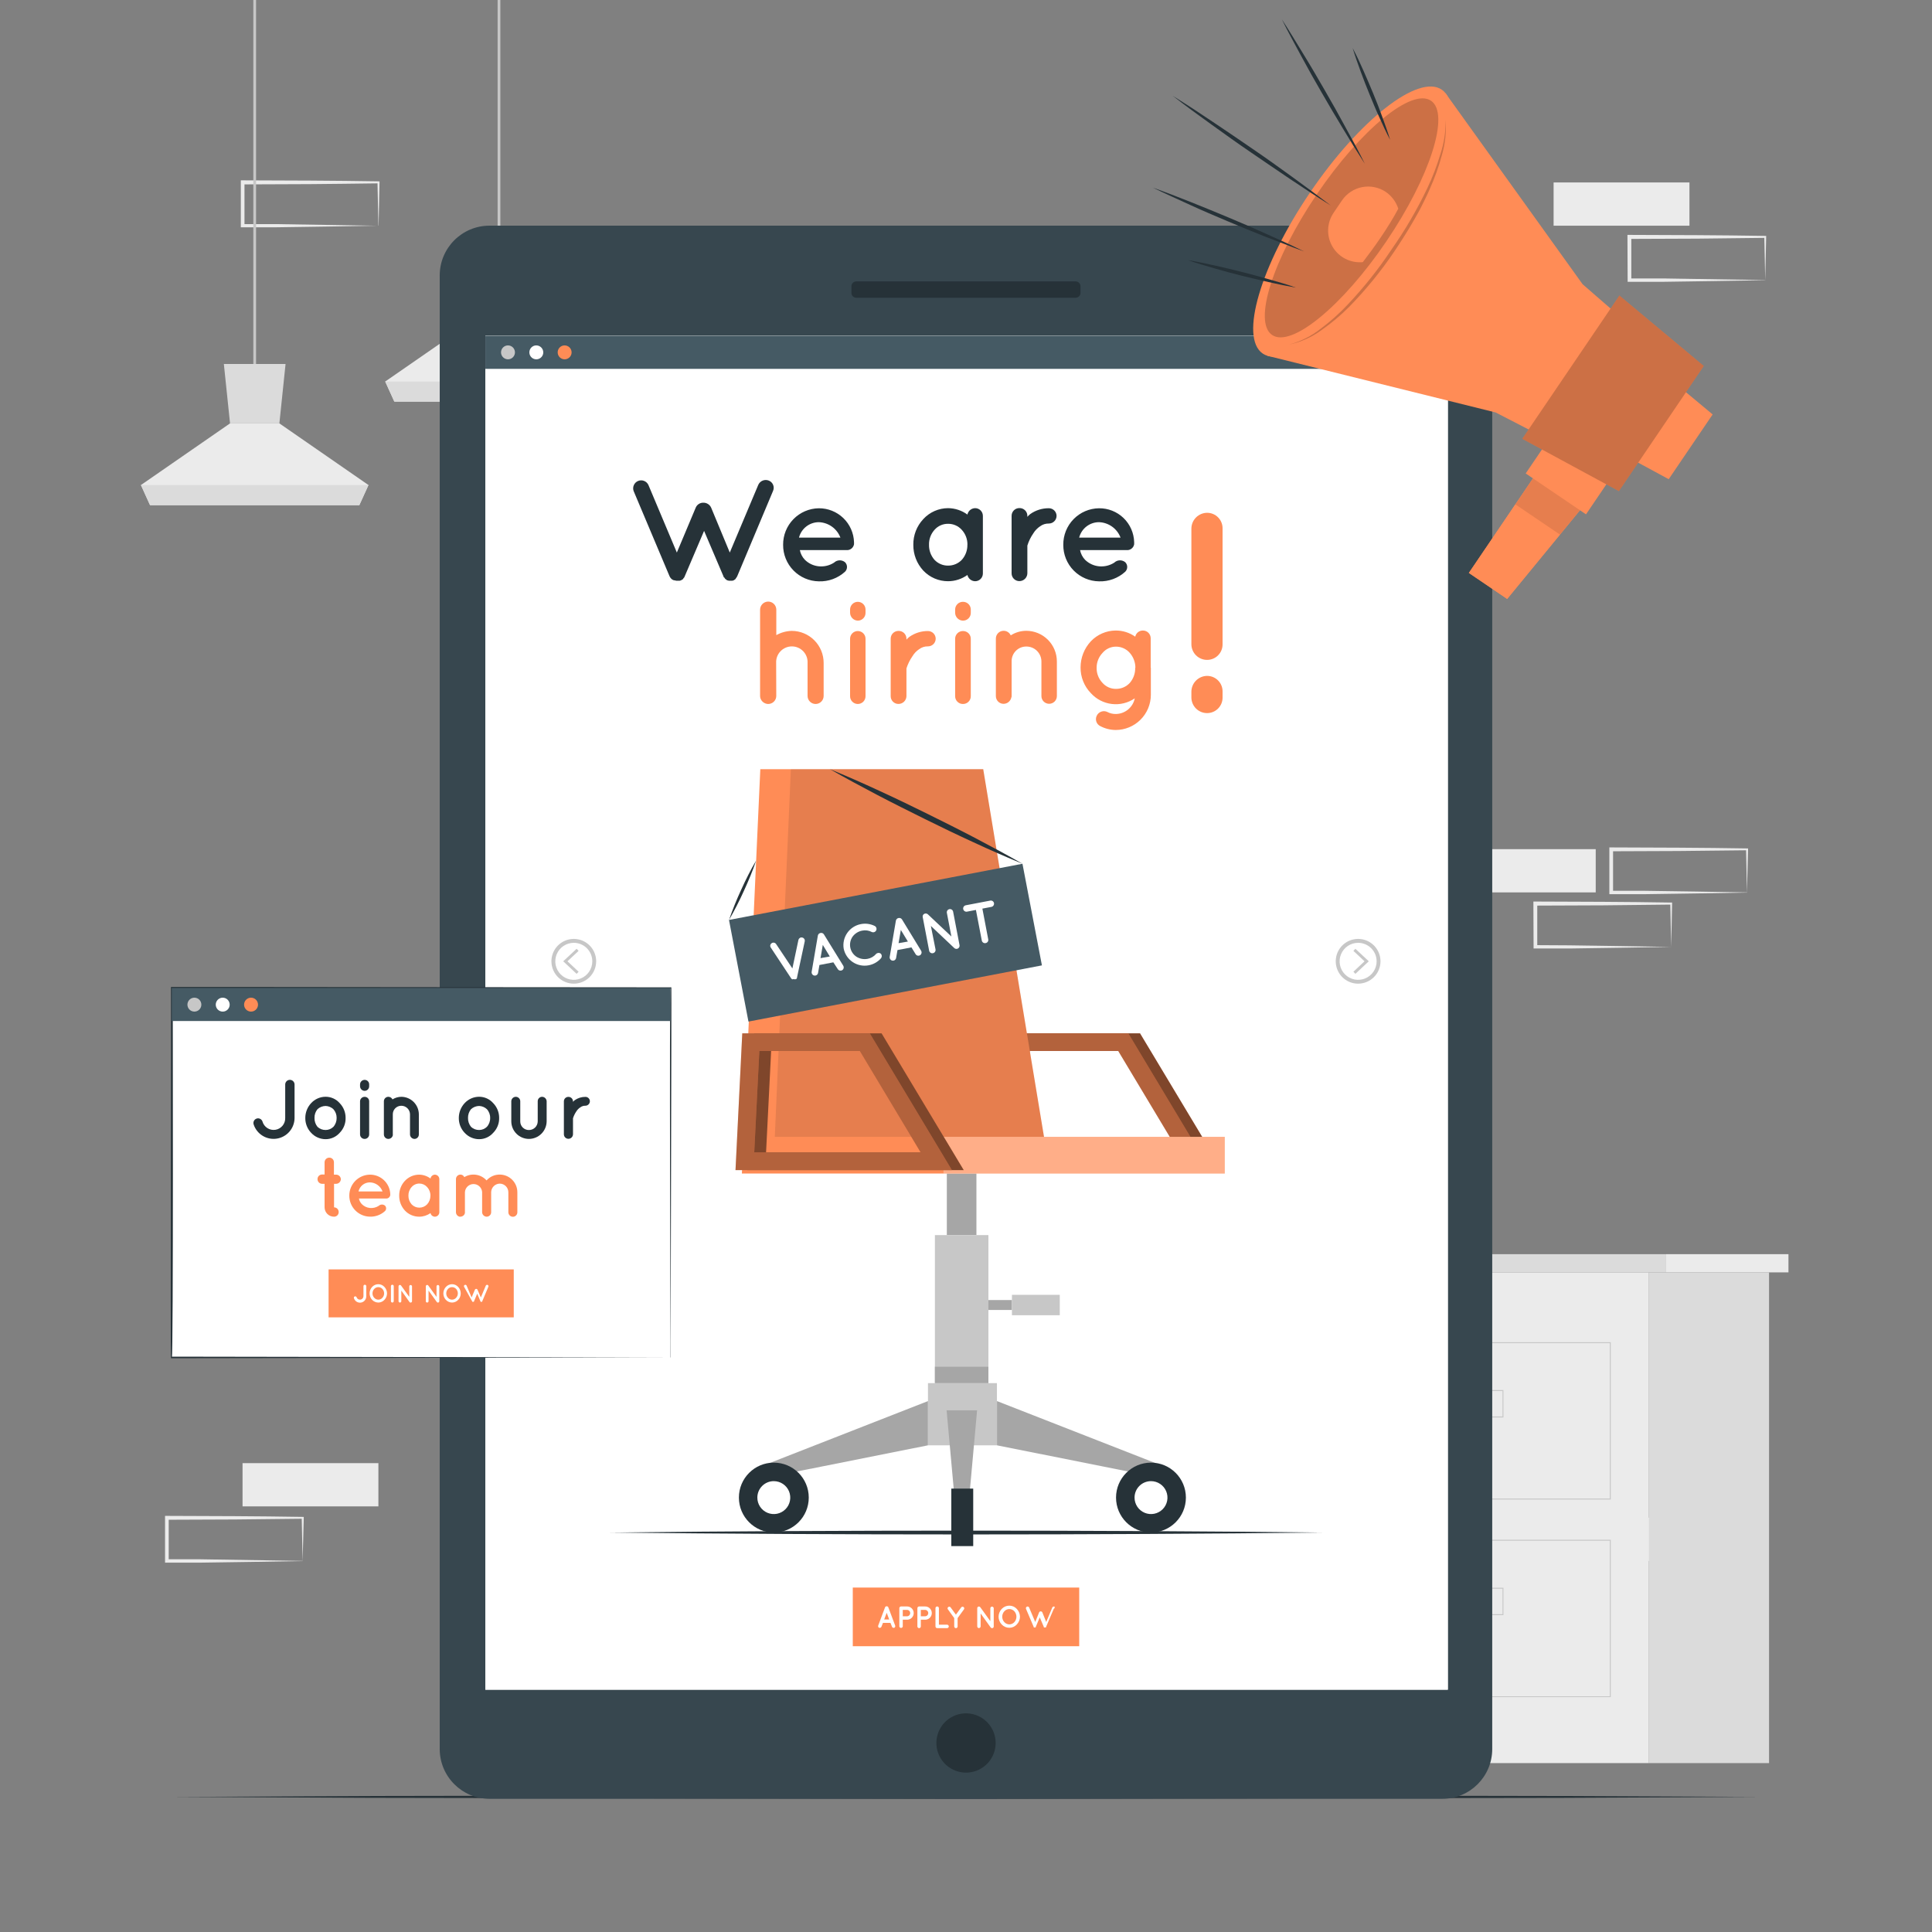 <svg width="300" height="300" viewBox="0 0 300 300" fill="none" xmlns="http://www.w3.org/2000/svg">
<rect x="0" y="0" width="300" height="300" fill="#808080" stroke="none"/>
<g clip-path="url(#clip0_2381_6281)">
<path d="M58.758 227.196H37.662V233.91H58.758V227.196Z" fill="#EBEBEB"/>
<path d="M126.883 63.144H105.787V69.858H126.883V63.144Z" fill="#EBEBEB"/>
<path d="M46.993 242.4C43.477 242.46 34.615 242.61 31.219 242.646H25.897H25.627V242.4V235.686V235.386H25.927L36.475 235.428C39.097 235.428 44.395 235.506 47.023 235.542H47.167V235.686L46.993 242.4ZM46.993 242.4L46.849 235.686L46.993 235.83C44.359 235.866 39.073 235.92 36.445 235.944L25.897 235.986L26.197 235.686V242.4L25.921 242.124H31.147C34.489 242.166 43.555 242.316 47.017 242.376L46.993 242.4Z" fill="#EBEBEB"/>
<path d="M271.266 138.6C267.756 138.66 258.894 138.81 255.492 138.846H250.176H249.9V138.6V131.886V131.586H250.2L260.742 131.628C263.37 131.628 268.668 131.706 271.29 131.742H271.44V131.886L271.266 138.6ZM271.266 138.6L271.128 131.886L271.266 132.03C268.638 132.066 263.352 132.12 260.718 132.144L250.176 132.186L250.476 131.886V138.6L250.206 138.324H255.432C258.774 138.36 267.84 138.51 271.296 138.57L271.266 138.6Z" fill="#EBEBEB"/>
<path d="M259.501 147.036C255.985 147.096 247.123 147.246 243.727 147.282H238.405H238.135V147.006L238.105 140.292V139.992H238.405L248.953 140.034C251.581 140.034 256.873 140.112 259.501 140.148H259.645V140.292L259.501 147.006V147.036ZM259.501 147.036L259.357 140.322L259.501 140.466C256.873 140.502 251.587 140.556 248.953 140.58L238.405 140.622L238.705 140.322V147.036L238.429 146.76L243.655 146.79C247.003 146.826 256.069 146.976 259.525 147.036H259.501Z" fill="#EBEBEB"/>
<path d="M247.783 131.856H226.688V138.57H247.783V131.856Z" fill="#EBEBEB"/>
<path d="M274.106 235.662H253.01V242.376H274.106V235.662Z" fill="#EBEBEB"/>
<path d="M262.338 28.332H241.242V35.046H262.338V28.332Z" fill="#EBEBEB"/>
<path d="M274.105 43.512C270.589 43.572 261.727 43.722 258.331 43.758H253.009H252.739V43.488L252.709 36.774V36.474H253.009L263.557 36.516C266.185 36.516 271.477 36.594 274.105 36.63H274.249V36.774L274.105 43.488V43.512ZM274.105 43.512L273.961 36.798L274.105 36.936C271.471 36.978 266.191 37.032 263.557 37.056L253.009 37.098L253.309 36.798V43.512L253.033 43.236H258.259C261.607 43.278 270.673 43.428 274.129 43.488L274.105 43.512Z" fill="#EBEBEB"/>
<path d="M58.759 35.046C55.243 35.106 46.381 35.256 42.985 35.292H37.663H37.393V35.016V28.302V28.002H37.693L48.241 28.044C50.869 28.044 56.161 28.122 58.789 28.158H58.933V28.302L58.789 35.016L58.759 35.046ZM58.759 35.046L58.615 28.332L58.759 28.47C56.125 28.512 50.839 28.566 48.211 28.59L37.663 28.632L37.963 28.332V35.046L37.663 34.8H42.889C46.231 34.842 55.297 34.992 58.759 35.052V35.046Z" fill="#EBEBEB"/>
<path d="M180.403 257.82C176.887 257.88 168.025 258.03 164.629 258.066H159.307H159.037V257.79V251.076V250.8H159.337L169.885 250.842C172.513 250.842 177.805 250.92 180.433 250.956H180.577V251.1L180.439 257.814L180.403 257.82ZM180.403 257.82L180.259 251.106L180.403 251.25C177.769 251.286 172.483 251.34 169.855 251.364L159.307 251.406L159.607 251.106V257.82L159.331 257.544H164.557C167.899 257.586 176.965 257.736 180.427 257.796L180.403 257.82Z" fill="#EBEBEB"/>
<path d="M256.044 197.574H200.982V273.774H256.044V197.574Z" fill="#EBEBEB"/>
<path d="M258.714 194.748H198.318V197.574H258.714V194.748Z" fill="#DBDBDB"/>
<path d="M277.711 194.748H258.715V197.574H277.711V194.748Z" fill="#EBEBEB"/>
<path d="M274.699 197.574H256.045V273.774H274.699V197.574Z" fill="#DBDBDB"/>
<path d="M250.122 232.848H206.922V208.416H250.122V232.848ZM207.054 232.698H249.972V208.566H207.054V232.698Z" fill="#C7C7C7"/>
<path d="M230.898 215.556H222.486V220.392H230.898V215.556Z" fill="#C7C7C7"/>
<path d="M233.454 220.104H224.898V215.85H233.454V220.104ZM225.054 219.954H233.31V216H225.048L225.054 219.954Z" fill="#C7C7C7"/>
<path d="M250.122 263.526H206.922V239.094H250.122V263.526ZM207.054 263.4H249.972V239.244H207.054V263.4Z" fill="#C7C7C7"/>
<path d="M230.898 246.234H222.486V251.07H230.898V246.234Z" fill="#C7C7C7"/>
<path d="M233.454 250.8H224.898V246.546H233.454V250.8ZM225.054 250.65H233.31V246.696H225.048L225.054 250.65Z" fill="#C7C7C7"/>
<path d="M39.762 -0.36H39.336V58.29H39.762V-0.36Z" fill="#C7C7C7"/>
<path d="M57.217 75.318L55.795 78.444H23.299L21.883 75.318L35.719 65.742H43.381L57.217 75.318Z" fill="#EBEBEB"/>
<path d="M44.342 56.52L43.382 65.742H35.72L34.76 56.52H44.342Z" fill="#DBDBDB"/>
<path d="M57.217 75.318L55.795 78.444H23.299L21.883 75.318H57.217Z" fill="#DBDBDB"/>
<path d="M77.695 -0.36H77.269V42.216H77.695V-0.36Z" fill="#C7C7C7"/>
<path d="M95.148 59.244L93.727 62.364H61.236L59.815 59.244L73.65 49.668H81.319L95.148 59.244Z" fill="#EBEBEB"/>
<path d="M82.279 40.44L81.319 49.668H73.651L72.691 40.44H82.279Z" fill="#DBDBDB"/>
<path d="M95.148 59.244L93.727 62.364H61.23L59.815 59.244H95.148Z" fill="#DBDBDB"/>
<path d="M26.67 279.024L57.504 278.88L88.338 278.826L150 278.724L211.662 278.826L242.496 278.88L273.33 279.024L242.496 279.174L211.662 279.222L150 279.324L88.338 279.222L57.504 279.168L26.67 279.024Z" fill="#263238"/>
<path d="M231.713 271.584L231.713 42.774C231.713 38.503 228.25 35.04 223.979 35.04L76.013 35.04C71.742 35.04 68.279 38.503 68.279 42.774L68.279 271.584C68.279 275.855 71.742 279.318 76.013 279.318H223.979C228.25 279.318 231.713 275.855 231.713 271.584Z" fill="#37474F"/>
<path d="M224.819 52.14H75.365V262.374H224.819V52.14Z" fill="white"/>
<path d="M167.777 45.486V44.448C167.777 44.034 167.442 43.698 167.027 43.698H132.959C132.545 43.698 132.209 44.034 132.209 44.448V45.486C132.209 45.9 132.545 46.236 132.959 46.236H167.027C167.442 46.236 167.777 45.9 167.777 45.486Z" fill="#263238"/>
<path d="M154.47 271.759C155.082 269.292 153.58 266.796 151.113 266.183C148.646 265.57 146.15 267.073 145.537 269.54C144.924 272.006 146.427 274.503 148.894 275.116C151.361 275.728 153.857 274.225 154.47 271.759Z" fill="#263238"/>
<path d="M224.819 52.14H75.365V262.374H224.819V52.14Z" fill="white"/>
<path d="M224.819 52.14H75.365V57.276H224.819V52.14Z" fill="#455A64"/>
<path d="M79.961 54.708C79.962 54.922 79.9 55.132 79.781 55.31C79.663 55.489 79.494 55.628 79.297 55.711C79.099 55.793 78.882 55.815 78.671 55.773C78.462 55.732 78.269 55.629 78.117 55.478C77.966 55.326 77.863 55.133 77.821 54.923C77.78 54.713 77.802 54.495 77.884 54.298C77.967 54.1 78.106 53.932 78.284 53.813C78.463 53.695 78.673 53.633 78.887 53.634C79.171 53.636 79.443 53.749 79.644 53.95C79.846 54.151 79.959 54.424 79.961 54.708Z" fill="#C7C7C7"/>
<path d="M84.359 54.708C84.36 54.922 84.298 55.131 84.18 55.31C84.062 55.488 83.894 55.627 83.697 55.71C83.499 55.793 83.282 55.815 83.072 55.774C82.862 55.733 82.669 55.631 82.518 55.48C82.366 55.329 82.263 55.137 82.22 54.927C82.178 54.717 82.199 54.5 82.281 54.302C82.362 54.104 82.501 53.935 82.679 53.816C82.856 53.697 83.065 53.634 83.279 53.634C83.564 53.636 83.837 53.749 84.039 53.95C84.241 54.151 84.356 54.423 84.359 54.708Z" fill="white"/>
<path d="M88.758 54.708C88.759 54.922 88.697 55.131 88.579 55.31C88.461 55.488 88.292 55.627 88.095 55.71C87.898 55.793 87.68 55.815 87.471 55.774C87.261 55.733 87.068 55.631 86.916 55.48C86.764 55.329 86.661 55.137 86.619 54.927C86.577 54.717 86.598 54.5 86.679 54.302C86.761 54.104 86.899 53.935 87.077 53.816C87.255 53.697 87.464 53.634 87.678 53.634C87.963 53.636 88.236 53.749 88.438 53.95C88.639 54.151 88.754 54.423 88.758 54.708Z" fill="#FF8C56"/>
<path d="M89.537 151.218L87.455 149.268L89.537 147.324L89.843 147.654L88.115 149.268L89.843 150.888L89.537 151.218Z" fill="#C7C7C7"/>
<path d="M89.105 152.742C88.418 152.743 87.745 152.541 87.173 152.16C86.601 151.779 86.155 151.236 85.891 150.602C85.627 149.967 85.558 149.268 85.691 148.594C85.824 147.92 86.155 147.3 86.64 146.814C87.126 146.327 87.745 145.996 88.419 145.861C89.093 145.727 89.792 145.795 90.427 146.058C91.062 146.321 91.605 146.766 91.987 147.337C92.369 147.909 92.573 148.581 92.573 149.268C92.573 150.188 92.208 151.071 91.558 151.722C90.907 152.374 90.025 152.74 89.105 152.742ZM89.105 146.4C88.536 146.399 87.98 146.567 87.506 146.882C87.032 147.197 86.663 147.646 86.445 148.171C86.227 148.697 86.169 149.275 86.28 149.833C86.391 150.391 86.665 150.904 87.067 151.306C87.469 151.709 87.982 151.982 88.54 152.093C89.098 152.204 89.676 152.146 90.202 151.928C90.727 151.71 91.176 151.341 91.491 150.867C91.806 150.393 91.974 149.837 91.973 149.268C91.971 148.508 91.669 147.779 91.131 147.242C90.594 146.704 89.865 146.402 89.105 146.4Z" fill="#C7C7C7"/>
<path d="M210.462 151.218L210.156 150.888L211.884 149.268L210.156 147.654L210.462 147.324L212.544 149.268L210.462 151.218Z" fill="#C7C7C7"/>
<path d="M210.894 152.742C210.207 152.743 209.534 152.541 208.962 152.16C208.39 151.779 207.944 151.236 207.68 150.602C207.416 149.967 207.347 149.268 207.48 148.594C207.613 147.92 207.944 147.3 208.429 146.814C208.915 146.327 209.534 145.996 210.208 145.861C210.882 145.727 211.581 145.795 212.216 146.058C212.851 146.321 213.394 146.766 213.776 147.337C214.158 147.909 214.362 148.581 214.362 149.268C214.362 150.188 213.997 151.071 213.347 151.722C212.696 152.374 211.814 152.74 210.894 152.742ZM210.894 146.4C210.325 146.399 209.769 146.567 209.295 146.882C208.822 147.197 208.452 147.646 208.234 148.171C208.016 148.697 207.958 149.275 208.069 149.833C208.18 150.391 208.454 150.904 208.856 151.306C209.258 151.709 209.771 151.982 210.329 152.093C210.887 152.204 211.465 152.146 211.991 151.928C212.516 151.71 212.965 151.341 213.28 150.867C213.596 150.393 213.763 149.837 213.762 149.268C213.76 148.508 213.458 147.779 212.92 147.242C212.383 146.704 211.654 146.402 210.894 146.4Z" fill="#C7C7C7"/>
<path d="M189.774 181.692H156.174L157.224 160.458H177.024L189.774 181.692ZM159.084 178.938H184.914L175.476 163.2H159.876L159.084 178.938Z" fill="#FF8C56"/>
<path opacity="0.5" d="M189.774 181.692H156.174L157.224 160.458H177.024L189.774 181.692ZM159.084 178.938H184.914L175.476 163.2H159.876L159.084 178.938Z" fill="black"/>
<path d="M187.944 181.692H154.344L155.4 160.458H175.2L187.944 181.692ZM157.248 178.938H183.084L173.64 163.2H158.04L157.248 178.938Z" fill="#FF8C56"/>
<path opacity="0.3" d="M187.944 181.692H154.344L155.4 160.458H175.2L187.944 181.692ZM157.248 178.938H183.084L173.64 163.2H158.04L157.248 178.938Z" fill="black"/>
<path d="M147.023 191.778H151.619V182.22H147.023V191.778Z" fill="#A6A6A6"/>
<path d="M145.169 214.77H153.479V191.784H145.169V214.77Z" fill="#C7C7C7"/>
<path d="M153.479 203.412H157.133V201.87H153.479V203.412Z" fill="#A6A6A6"/>
<path d="M157.133 204.228H164.561V201.06H157.133V204.228Z" fill="#C7C7C7"/>
<path d="M144.095 224.43H154.805V214.77H144.095V224.43Z" fill="#C7C7C7"/>
<path d="M148.242 232.836H150.474L151.722 218.994H146.988L148.242 232.836Z" fill="#A6A6A6"/>
<path d="M178.637 229.182L180.623 227.658L154.811 217.56V224.43L178.637 229.182Z" fill="#A6A6A6"/>
<path d="M120.275 229.182L118.289 227.658L144.095 217.56V224.43L120.275 229.182Z" fill="#A6A6A6"/>
<path d="M145.169 214.764H153.479V212.232H145.169V214.764Z" fill="#A6A6A6"/>
<path d="M178.721 237.966C181.716 237.966 184.145 235.538 184.145 232.542C184.145 229.547 181.716 227.118 178.721 227.118C175.725 227.118 173.297 229.547 173.297 232.542C173.297 235.538 175.725 237.966 178.721 237.966Z" fill="#263238"/>
<path d="M176.172 232.542C176.171 233.048 176.32 233.543 176.6 233.964C176.881 234.385 177.28 234.714 177.747 234.908C178.214 235.102 178.729 235.153 179.225 235.055C179.721 234.957 180.177 234.713 180.535 234.355C180.893 233.997 181.137 233.541 181.235 233.045C181.333 232.549 181.282 232.034 181.088 231.567C180.894 231.1 180.565 230.701 180.144 230.42C179.723 230.14 179.228 229.991 178.722 229.992C178.046 229.992 177.397 230.261 176.919 230.739C176.441 231.217 176.172 231.866 176.172 232.542Z" fill="white"/>
<path d="M120.16 237.966C123.156 237.966 125.584 235.538 125.584 232.542C125.584 229.547 123.156 227.118 120.16 227.118C117.165 227.118 114.736 229.547 114.736 232.542C114.736 235.538 117.165 237.966 120.16 237.966Z" fill="#263238"/>
<path d="M117.6 232.542C117.598 233.048 117.747 233.542 118.027 233.964C118.308 234.385 118.706 234.713 119.173 234.908C119.64 235.102 120.154 235.153 120.651 235.056C121.147 234.958 121.603 234.715 121.961 234.357C122.319 234 122.563 233.545 122.662 233.049C122.761 232.553 122.711 232.039 122.518 231.571C122.324 231.104 121.997 230.704 121.576 230.423C121.156 230.142 120.661 229.992 120.156 229.992C119.82 229.991 119.488 230.056 119.178 230.184C118.868 230.312 118.586 230.5 118.349 230.737C118.111 230.974 117.923 231.255 117.794 231.565C117.666 231.874 117.6 232.207 117.6 232.542Z" fill="white"/>
<path d="M147.719 240.078H151.121V231.15H147.719V240.078Z" fill="#263238"/>
<path d="M115.199 182.226H190.181V176.526H162.113L152.675 119.442H118.061L115.199 182.226Z" fill="#FF8C56"/>
<path opacity="0.1" d="M162.113 176.526H120.311L122.807 119.442H152.675L162.113 176.526Z" fill="black"/>
<path opacity="0.3" d="M190.182 176.526H146.502V182.226H190.182V176.526Z" fill="white"/>
<path d="M149.645 181.692H116.045L117.095 160.458H136.895L149.645 181.692ZM118.955 178.938H144.785L135.341 163.2H119.741L118.955 178.938Z" fill="#FF8C56"/>
<path opacity="0.5" d="M149.645 181.692H116.045L117.095 160.458H136.895L149.645 181.692ZM118.955 178.938H144.785L135.341 163.2H119.741L118.955 178.938Z" fill="black"/>
<path d="M147.809 181.692H114.209L115.259 160.458H135.059L147.809 181.692ZM117.119 178.938H142.949L133.511 163.2H117.911L117.119 178.938Z" fill="#FF8C56"/>
<path opacity="0.3" d="M147.809 181.692H114.209L115.259 160.458H135.059L147.809 181.692ZM117.119 178.938H142.949L133.511 163.2H117.911L117.119 178.938Z" fill="black"/>
<path d="M158.767 134.123L113.197 142.849L116.219 158.63L161.789 149.904L158.767 134.123Z" fill="#455A64"/>
<path d="M123.048 152.076L122.976 152.046C122.955 152.033 122.937 152.017 122.922 151.998C122.906 151.974 122.886 151.953 122.862 151.938L119.688 147.138C119.65 147.084 119.624 147.024 119.611 146.959C119.598 146.895 119.598 146.829 119.612 146.765C119.625 146.701 119.652 146.64 119.69 146.587C119.727 146.533 119.776 146.488 119.832 146.454C119.886 146.418 119.946 146.393 120.01 146.38C120.073 146.368 120.139 146.368 120.202 146.381C120.266 146.394 120.326 146.419 120.38 146.455C120.434 146.491 120.48 146.538 120.516 146.592L123.042 150.378L123.984 145.926C124.019 145.804 124.099 145.7 124.208 145.635C124.316 145.569 124.446 145.547 124.57 145.573C124.694 145.599 124.804 145.671 124.878 145.774C124.952 145.877 124.984 146.004 124.968 146.13L123.768 151.746C123.772 151.772 123.772 151.798 123.768 151.824C123.768 151.824 123.738 151.866 123.732 151.884C123.726 151.902 123.732 151.884 123.732 151.914C123.719 151.933 123.705 151.951 123.69 151.968C123.69 151.968 123.654 152.016 123.63 152.028L123.564 152.058H123.474C123.444 152.064 123.413 152.064 123.384 152.058H123.27L123.18 152.022L123.048 152.076Z" fill="white"/>
<path d="M129.402 149.43L127.242 149.844L127.026 151.086C127.005 151.185 126.957 151.276 126.885 151.347C126.814 151.419 126.723 151.468 126.624 151.488C126.566 151.497 126.507 151.497 126.45 151.488C126.315 151.463 126.196 151.386 126.119 151.274C126.041 151.161 126.011 151.023 126.036 150.888L126.996 145.272C127.016 145.171 127.066 145.079 127.14 145.007C127.214 144.935 127.308 144.887 127.41 144.87C127.51 144.847 127.615 144.857 127.709 144.896C127.804 144.936 127.884 145.005 127.938 145.092L130.938 149.952C131.007 150.068 131.028 150.206 130.997 150.337C130.965 150.469 130.884 150.582 130.77 150.654C130.719 150.68 130.664 150.698 130.608 150.708C130.509 150.729 130.407 150.719 130.314 150.679C130.222 150.639 130.144 150.572 130.092 150.486L129.402 149.43ZM128.85 148.524L127.764 146.724L127.41 148.776L128.85 148.524Z" fill="white"/>
<path d="M131.01 147.324C130.864 146.465 131.061 145.583 131.558 144.868C132.055 144.152 132.812 143.66 133.668 143.496C134.409 143.348 135.178 143.454 135.852 143.796C135.965 143.864 136.048 143.972 136.085 144.098C136.121 144.225 136.109 144.361 136.05 144.478C135.99 144.596 135.889 144.687 135.765 144.733C135.642 144.779 135.506 144.776 135.384 144.726C134.918 144.476 134.377 144.399 133.86 144.51C133.264 144.627 132.734 144.966 132.378 145.458C132.213 145.7 132.097 145.973 132.038 146.26C131.979 146.547 131.977 146.843 132.033 147.131C132.088 147.419 132.201 147.693 132.363 147.937C132.525 148.181 132.734 148.391 132.978 148.554C133.49 148.881 134.108 149.001 134.706 148.89C135.228 148.798 135.701 148.526 136.044 148.122C136.141 148.029 136.269 147.974 136.403 147.967C136.538 147.96 136.67 148.003 136.776 148.086C136.866 148.182 136.918 148.307 136.923 148.438C136.927 148.57 136.883 148.699 136.8 148.8C136.298 149.369 135.62 149.754 134.874 149.892C134.022 150.054 133.141 149.876 132.418 149.396C131.696 148.916 131.191 148.172 131.01 147.324Z" fill="white"/>
<path d="M141.527 147.108L139.361 147.522L139.145 148.764C139.126 148.864 139.078 148.955 139.006 149.027C138.934 149.099 138.843 149.147 138.743 149.166C138.685 149.175 138.627 149.175 138.569 149.166C138.434 149.141 138.315 149.064 138.238 148.952C138.16 148.839 138.13 148.7 138.155 148.566L139.115 142.95C139.135 142.849 139.186 142.757 139.26 142.685C139.333 142.613 139.427 142.565 139.529 142.548C139.63 142.526 139.735 142.535 139.831 142.575C139.926 142.614 140.007 142.683 140.063 142.77L143.033 147.636C143.1 147.752 143.119 147.889 143.087 148.019C143.054 148.149 142.972 148.261 142.859 148.332C142.808 148.36 142.753 148.38 142.697 148.392C142.604 148.412 142.508 148.405 142.419 148.37C142.331 148.336 142.254 148.277 142.199 148.2L141.527 147.108ZM140.975 146.202L139.883 144.402L139.529 146.454L140.975 146.202Z" fill="white"/>
<path d="M145.265 147.408C145.279 147.473 145.28 147.54 145.268 147.606C145.256 147.671 145.231 147.733 145.195 147.789C145.158 147.845 145.111 147.893 145.056 147.931C145.002 147.968 144.94 147.994 144.875 148.008C144.809 148.024 144.741 148.026 144.675 148.014C144.608 148.002 144.545 147.977 144.489 147.94C144.432 147.903 144.384 147.855 144.348 147.798C144.311 147.742 144.286 147.678 144.275 147.612L143.285 142.44C143.265 142.361 143.265 142.279 143.284 142.2C143.304 142.122 143.344 142.049 143.399 141.99C143.492 141.899 143.617 141.848 143.747 141.848C143.877 141.848 144.002 141.899 144.095 141.99L147.731 145.416L147.029 141.75C147.016 141.686 147.017 141.62 147.03 141.557C147.043 141.493 147.069 141.433 147.105 141.379C147.142 141.325 147.188 141.279 147.243 141.244C147.297 141.208 147.358 141.183 147.422 141.171C147.485 141.159 147.551 141.159 147.615 141.172C147.678 141.185 147.739 141.211 147.793 141.248C147.846 141.284 147.892 141.331 147.928 141.385C147.964 141.439 147.988 141.5 148.001 141.564L148.991 146.736C149.005 146.801 149.007 146.869 148.995 146.935C148.983 147.001 148.958 147.064 148.921 147.12C148.884 147.176 148.836 147.224 148.78 147.261C148.724 147.299 148.661 147.324 148.595 147.336C148.525 147.347 148.453 147.344 148.385 147.325C148.316 147.307 148.253 147.273 148.199 147.228C148.178 147.215 148.16 147.199 148.145 147.18L144.545 143.778L145.265 147.408Z" fill="white"/>
<path d="M153.953 140.82L152.543 141.09L153.449 145.842C153.465 145.908 153.467 145.976 153.456 146.042C153.444 146.108 153.419 146.172 153.382 146.228C153.345 146.284 153.296 146.332 153.24 146.369C153.183 146.406 153.12 146.431 153.053 146.442C152.988 146.457 152.92 146.458 152.854 146.446C152.788 146.434 152.725 146.409 152.669 146.372C152.613 146.335 152.565 146.287 152.528 146.231C152.491 146.175 152.466 146.112 152.453 146.046L151.541 141.294L150.137 141.564C150.008 141.583 149.877 141.552 149.771 141.476C149.664 141.401 149.591 141.287 149.567 141.159C149.543 141.03 149.57 140.898 149.641 140.789C149.713 140.68 149.824 140.603 149.951 140.574L153.749 139.848C153.815 139.833 153.883 139.832 153.949 139.844C154.015 139.856 154.078 139.881 154.134 139.918C154.19 139.955 154.238 140.003 154.275 140.059C154.312 140.115 154.337 140.178 154.349 140.244C154.369 140.372 154.339 140.503 154.266 140.61C154.192 140.718 154.08 140.792 153.953 140.82Z" fill="white"/>
<path d="M158.772 134.124C156.196 133.064 153.65 131.948 151.134 130.776C148.608 129.618 146.106 128.412 143.61 127.176C141.114 125.94 138.636 124.704 136.176 123.414C133.716 122.124 131.268 120.804 128.85 119.424C131.426 120.488 133.972 121.604 136.488 122.772C139.014 123.93 141.516 125.136 144.012 126.372C146.508 127.608 148.986 128.844 151.446 130.134C153.906 131.424 156.354 132.744 158.772 134.124Z" fill="#263238"/>
<path d="M117.413 133.626C116.867 135.246 116.213 136.806 115.505 138.348C114.813 139.886 114.044 141.387 113.201 142.848C113.754 141.245 114.389 139.67 115.103 138.132C115.799 136.596 116.555 135.078 117.413 133.626Z" fill="#263238"/>
<path d="M94.709 237.972C130.109 237.576 169.871 237.576 205.289 237.972C169.889 238.362 130.127 238.362 94.709 237.972Z" fill="#263238"/>
<path d="M120.035 76.236L114.479 89.472C114.451 89.546 114.413 89.614 114.365 89.676C114.334 89.726 114.295 89.77 114.251 89.808C114.251 89.856 114.251 89.856 114.251 89.88C114.192 89.908 114.139 89.947 114.095 89.994C114.035 90.05 113.966 90.094 113.891 90.126C113.829 90.134 113.768 90.15 113.711 90.174H113.663C113.589 90.184 113.514 90.184 113.441 90.174C113.373 90.183 113.304 90.183 113.237 90.174H113.165C113.115 90.15 113.063 90.134 113.009 90.126C113.009 90.126 113.009 90.126 112.961 90.126C112.883 90.099 112.813 90.053 112.757 89.994C112.708 89.952 112.656 89.914 112.601 89.88C112.579 89.86 112.563 89.835 112.553 89.808C112.553 89.766 112.487 89.718 112.463 89.676C112.439 89.634 112.421 89.676 112.421 89.676C112.375 89.616 112.344 89.546 112.331 89.472L109.331 82.434L106.331 89.472C106.306 89.543 106.276 89.611 106.241 89.676L106.103 89.808C106.103 89.856 106.103 89.856 106.103 89.88C106.05 89.909 106.003 89.947 105.965 89.994H105.923C105.851 90.036 105.785 90.102 105.743 90.126C105.679 90.124 105.617 90.141 105.563 90.174H105.491C105.423 90.183 105.354 90.183 105.287 90.174C105.211 90.183 105.134 90.183 105.059 90.174H104.993C104.943 90.15 104.891 90.134 104.837 90.126C104.837 90.126 104.837 90.126 104.789 90.126C104.65 90.119 104.515 90.075 104.399 90C104.333 89.952 104.309 89.904 104.243 89.886C104.221 89.866 104.205 89.841 104.195 89.814C104.153 89.772 104.129 89.724 104.081 89.682C104.039 89.634 104.015 89.544 103.967 89.478L98.387 76.242C98.281 75.942 98.295 75.614 98.425 75.324C98.554 75.034 98.79 74.804 99.084 74.683C99.377 74.561 99.706 74.557 100.003 74.671C100.3 74.784 100.541 75.007 100.679 75.294L105.101 85.8L108.029 78.834C108.125 78.598 108.292 78.397 108.507 78.258C108.722 78.12 108.973 78.051 109.229 78.06C109.482 78.057 109.731 78.129 109.945 78.267C110.158 78.404 110.326 78.602 110.429 78.834L113.321 85.8L117.743 75.294C117.876 74.988 118.125 74.747 118.435 74.623C118.745 74.5 119.091 74.504 119.399 74.634C119.547 74.695 119.682 74.786 119.795 74.9C119.908 75.015 119.996 75.151 120.056 75.3C120.115 75.45 120.144 75.61 120.14 75.77C120.137 75.931 120.101 76.09 120.035 76.236Z" fill="#263238"/>
<path d="M121.602 84.6C121.587 83.114 122.162 81.683 123.2 80.619C124.237 79.556 125.654 78.946 127.14 78.924C128.559 78.914 129.926 79.459 130.949 80.444C131.971 81.428 132.568 82.773 132.612 84.192V84.306C132.623 84.374 132.623 84.442 132.612 84.51C132.565 84.785 132.414 85.032 132.191 85.201C131.968 85.369 131.69 85.446 131.412 85.416H124.2C124.309 85.98 124.578 86.5 124.974 86.916C125.559 87.499 126.329 87.86 127.152 87.936C127.98 88.016 128.81 87.815 129.51 87.366C129.737 87.148 130.035 87.022 130.349 87.009C130.663 86.997 130.971 87.101 131.214 87.3C131.311 87.397 131.389 87.511 131.442 87.638C131.495 87.765 131.522 87.901 131.522 88.038C131.522 88.175 131.495 88.311 131.442 88.438C131.389 88.565 131.311 88.68 131.214 88.776C130.107 89.786 128.649 90.322 127.152 90.27C125.665 90.249 124.248 89.642 123.208 88.579C122.168 87.517 121.591 86.087 121.602 84.6ZM124.074 83.484H130.5C130.239 82.797 129.781 82.202 129.183 81.775C128.585 81.348 127.874 81.108 127.14 81.084C126.439 81.086 125.759 81.32 125.204 81.748C124.65 82.177 124.252 82.776 124.074 83.454V83.484Z" fill="#263238"/>
<path d="M152.621 84.6V89.052C152.621 89.37 152.495 89.675 152.27 89.9C152.044 90.126 151.739 90.252 151.421 90.252C151.141 90.249 150.869 90.152 150.652 89.975C150.434 89.799 150.282 89.554 150.221 89.28C149.347 89.909 148.298 90.249 147.221 90.252C146.499 90.254 145.784 90.109 145.12 89.824C144.457 89.539 143.859 89.121 143.363 88.596C142.358 87.51 141.806 86.08 141.821 84.6C141.798 83.12 142.351 81.69 143.363 80.61C143.853 80.074 144.448 79.645 145.113 79.352C145.777 79.059 146.495 78.907 147.221 78.906C148.3 78.917 149.349 79.265 150.221 79.902C150.277 79.624 150.427 79.373 150.645 79.192C150.864 79.011 151.137 78.91 151.421 78.906C151.739 78.906 152.044 79.032 152.27 79.257C152.495 79.483 152.621 79.788 152.621 80.106V84.6ZM150.221 84.6C150.241 83.737 149.925 82.9 149.339 82.266C149.073 81.97 148.747 81.734 148.383 81.574C148.019 81.414 147.625 81.333 147.227 81.336C146.829 81.328 146.433 81.407 146.068 81.568C145.704 81.729 145.378 81.967 145.115 82.266C144.539 82.904 144.231 83.74 144.257 84.6C144.238 85.46 144.544 86.296 145.115 86.94C145.387 87.226 145.715 87.452 146.078 87.605C146.442 87.758 146.833 87.834 147.227 87.828C147.621 87.83 148.011 87.752 148.374 87.6C148.737 87.447 149.065 87.223 149.339 86.94C149.917 86.299 150.23 85.463 150.215 84.6H150.221Z" fill="#263238"/>
<path d="M164.064 80.094C164.064 80.412 163.938 80.718 163.713 80.942C163.488 81.168 163.182 81.294 162.864 81.294C162.374 81.28 161.894 81.433 161.502 81.726C161.079 82.007 160.722 82.378 160.458 82.812C160.052 83.396 159.738 84.04 159.528 84.72V89.034C159.519 89.358 159.383 89.665 159.149 89.889C158.916 90.113 158.604 90.237 158.28 90.234C157.962 90.234 157.657 90.108 157.432 89.882C157.207 89.657 157.08 89.352 157.08 89.034V80.094C157.08 79.776 157.207 79.471 157.432 79.245C157.657 79.02 157.962 78.894 158.28 78.894C158.442 78.888 158.603 78.914 158.754 78.971C158.905 79.029 159.043 79.116 159.16 79.228C159.276 79.34 159.369 79.475 159.432 79.623C159.496 79.772 159.528 79.932 159.528 80.094V80.256C159.67 80.086 159.831 79.933 160.008 79.8C160.846 79.219 161.844 78.911 162.864 78.918C163.178 78.918 163.48 79.041 163.704 79.261C163.929 79.481 164.058 79.78 164.064 80.094Z" fill="#263238"/>
<path d="M165.108 84.6C165.09 83.113 165.664 81.68 166.702 80.616C167.74 79.552 169.159 78.943 170.646 78.924C172.067 78.906 173.438 79.449 174.461 80.435C175.484 81.422 176.077 82.771 176.112 84.192V84.306C176.123 84.374 176.123 84.442 176.112 84.51C176.066 84.786 175.916 85.034 175.693 85.202C175.469 85.371 175.19 85.448 174.912 85.416H167.712C167.819 85.979 168.086 86.5 168.48 86.916C169.069 87.497 169.84 87.857 170.664 87.936C171.491 88.015 172.322 87.814 173.022 87.366C173.249 87.148 173.547 87.021 173.861 87.009C174.175 86.997 174.483 87.101 174.726 87.3C174.823 87.397 174.901 87.511 174.954 87.638C175.007 87.765 175.034 87.901 175.034 88.038C175.034 88.175 175.007 88.311 174.954 88.438C174.901 88.564 174.823 88.68 174.726 88.776C173.618 89.784 172.161 90.32 170.664 90.27C169.176 90.253 167.756 89.646 166.714 88.583C165.673 87.52 165.095 86.088 165.108 84.6ZM167.58 83.484H174C173.74 82.797 173.284 82.203 172.687 81.776C172.09 81.349 171.379 81.108 170.646 81.084C169.945 81.085 169.264 81.318 168.709 81.747C168.155 82.175 167.757 82.776 167.58 83.454V83.484Z" fill="#263238"/>
<path d="M120.539 108.066C120.539 108.232 120.505 108.396 120.441 108.548C120.376 108.701 120.282 108.839 120.164 108.955C120.045 109.071 119.905 109.163 119.751 109.224C119.598 109.286 119.433 109.316 119.267 109.314C118.995 109.306 118.732 109.211 118.516 109.044C118.3 108.877 118.143 108.646 118.067 108.384C118.041 108.28 118.027 108.173 118.025 108.066V94.674C118.025 94.34 118.158 94.019 118.394 93.783C118.631 93.547 118.951 93.414 119.285 93.414C119.62 93.414 119.94 93.547 120.176 93.783C120.413 94.019 120.545 94.34 120.545 94.674V98.622C121.28 98.211 122.104 97.984 122.945 97.962C124.261 97.967 125.521 98.493 126.449 99.426C127.377 100.358 127.897 101.62 127.895 102.936V108.066C127.895 108.397 127.764 108.714 127.53 108.948C127.296 109.183 126.978 109.314 126.647 109.314C126.316 109.314 125.999 109.183 125.765 108.948C125.531 108.714 125.399 108.397 125.399 108.066V102.936C125.416 102.606 125.365 102.275 125.25 101.965C125.135 101.655 124.958 101.371 124.729 101.132C124.501 100.892 124.227 100.701 123.923 100.571C123.619 100.44 123.291 100.373 122.96 100.373C122.63 100.373 122.302 100.44 121.998 100.571C121.694 100.701 121.419 100.892 121.191 101.132C120.963 101.371 120.786 101.655 120.671 101.965C120.556 102.275 120.505 102.606 120.521 102.936L120.539 108.066Z" fill="#FF8C56"/>
<path d="M134.399 95.124C134.405 95.286 134.379 95.447 134.322 95.598C134.264 95.749 134.177 95.887 134.065 96.004C133.953 96.12 133.818 96.213 133.67 96.276C133.521 96.34 133.361 96.372 133.199 96.372C132.875 96.363 132.568 96.227 132.344 95.993C132.12 95.76 131.996 95.448 131.999 95.124V94.65C131.999 94.332 132.125 94.026 132.35 93.802C132.576 93.576 132.881 93.45 133.199 93.45C133.517 93.45 133.822 93.576 134.048 93.802C134.273 94.026 134.399 94.332 134.399 94.65V95.124ZM134.399 99.234V108.084C134.403 108.244 134.375 108.403 134.316 108.552C134.258 108.702 134.17 108.837 134.058 108.952C133.946 109.067 133.813 109.158 133.665 109.22C133.518 109.282 133.359 109.314 133.199 109.314C133.039 109.314 132.88 109.282 132.733 109.22C132.585 109.158 132.452 109.067 132.34 108.952C132.228 108.837 132.14 108.702 132.082 108.552C132.023 108.403 131.995 108.244 131.999 108.084V99.234C131.993 99.072 132.019 98.911 132.076 98.76C132.134 98.609 132.221 98.471 132.333 98.354C132.445 98.238 132.58 98.145 132.728 98.082C132.877 98.018 133.037 97.986 133.199 97.986C133.361 97.986 133.521 98.018 133.67 98.082C133.818 98.145 133.953 98.238 134.065 98.354C134.177 98.471 134.264 98.609 134.322 98.76C134.379 98.911 134.405 99.072 134.399 99.234Z" fill="#FF8C56"/>
<path d="M145.295 99.168C145.295 99.486 145.168 99.792 144.943 100.017C144.718 100.242 144.413 100.368 144.095 100.368C143.605 100.354 143.125 100.507 142.733 100.8C142.306 101.08 141.949 101.454 141.689 101.892C141.282 102.475 140.966 103.116 140.753 103.794V108.108C140.743 108.432 140.607 108.739 140.374 108.963C140.141 109.188 139.828 109.311 139.505 109.308C139.186 109.308 138.881 109.182 138.656 108.957C138.431 108.732 138.305 108.426 138.305 108.108V99.168C138.305 98.85 138.431 98.545 138.656 98.32C138.881 98.095 139.186 97.968 139.505 97.968C139.666 97.962 139.827 97.988 139.979 98.045C140.13 98.103 140.268 98.19 140.384 98.302C140.501 98.414 140.594 98.549 140.657 98.698C140.72 98.846 140.753 99.006 140.753 99.168V99.324C140.896 99.157 141.057 99.007 141.233 98.874C142.072 98.288 143.072 97.978 144.095 97.986C144.41 97.986 144.712 98.11 144.937 98.331C145.161 98.552 145.29 98.853 145.295 99.168Z" fill="#FF8C56"/>
<path d="M150.743 95.124C150.75 95.288 150.723 95.452 150.664 95.605C150.604 95.758 150.514 95.898 150.399 96.015C150.284 96.132 150.146 96.224 149.993 96.285C149.841 96.347 149.678 96.376 149.513 96.372C149.19 96.362 148.883 96.227 148.658 95.993C148.434 95.76 148.31 95.448 148.313 95.124V94.65C148.313 94.332 148.44 94.026 148.665 93.801C148.89 93.576 149.195 93.45 149.513 93.45C149.674 93.446 149.833 93.474 149.982 93.532C150.131 93.591 150.267 93.679 150.381 93.791C150.496 93.903 150.587 94.036 150.649 94.184C150.712 94.331 150.744 94.49 150.743 94.65V95.124ZM150.743 99.234V108.084C150.748 108.247 150.719 108.408 150.658 108.559C150.598 108.711 150.507 108.848 150.392 108.963C150.277 109.078 150.14 109.168 149.989 109.229C149.838 109.289 149.676 109.318 149.513 109.314C149.353 109.314 149.195 109.282 149.047 109.22C148.9 109.158 148.766 109.067 148.654 108.952C148.542 108.837 148.455 108.701 148.396 108.552C148.338 108.403 148.309 108.244 148.313 108.084V99.234C148.307 99.072 148.333 98.911 148.391 98.76C148.448 98.609 148.535 98.471 148.647 98.354C148.76 98.238 148.894 98.145 149.043 98.082C149.192 98.018 149.352 97.986 149.513 97.986C149.678 97.982 149.841 98.011 149.993 98.073C150.146 98.134 150.284 98.226 150.399 98.343C150.514 98.46 150.604 98.6 150.664 98.753C150.723 98.906 150.75 99.07 150.743 99.234Z" fill="#FF8C56"/>
<path d="M164.111 102.684V108.084C164.111 108.402 163.984 108.708 163.759 108.933C163.534 109.158 163.229 109.284 162.911 109.284C162.592 109.284 162.287 109.158 162.062 108.933C161.837 108.708 161.711 108.402 161.711 108.084V102.684C161.701 102.068 161.448 101.48 161.006 101.051C160.564 100.621 159.969 100.384 159.353 100.392C159.053 100.391 158.755 100.45 158.478 100.565C158.201 100.681 157.95 100.85 157.739 101.063C157.528 101.276 157.361 101.53 157.249 101.808C157.137 102.086 157.081 102.384 157.085 102.684V108.084C157.09 108.163 157.073 108.242 157.037 108.312C156.977 108.587 156.826 108.833 156.608 109.011C156.39 109.189 156.118 109.287 155.837 109.29C155.518 109.29 155.213 109.164 154.988 108.939C154.763 108.714 154.637 108.408 154.637 108.09V99.15C154.637 98.832 154.763 98.527 154.988 98.302C155.213 98.076 155.518 97.95 155.837 97.95C156.071 97.947 156.3 98.013 156.497 98.138C156.695 98.264 156.851 98.445 156.947 98.658C157.664 98.201 158.496 97.955 159.347 97.95C160.605 97.948 161.814 98.446 162.707 99.333C163.599 100.22 164.104 101.425 164.111 102.684Z" fill="#FF8C56"/>
<path d="M178.703 103.704V107.904C178.699 109.347 178.123 110.73 177.102 111.751C176.082 112.772 174.699 113.347 173.255 113.352C172.419 113.347 171.596 113.141 170.855 112.752C170.711 112.682 170.582 112.585 170.475 112.464C170.369 112.344 170.288 112.203 170.238 112.051C170.187 111.899 170.167 111.738 170.179 111.578C170.191 111.418 170.236 111.262 170.309 111.12C170.452 110.829 170.703 110.607 171.008 110.5C171.314 110.393 171.649 110.411 171.941 110.55C172.34 110.762 172.786 110.871 173.237 110.868C173.936 110.867 174.614 110.624 175.155 110.182C175.696 109.739 176.068 109.123 176.207 108.438C175.164 109.152 173.896 109.463 172.64 109.313C171.384 109.163 170.225 108.562 169.379 107.622C168.346 106.552 167.775 105.119 167.789 103.632C167.791 102.132 168.359 100.687 169.379 99.588C169.876 99.062 170.474 98.642 171.137 98.354C171.8 98.065 172.514 97.913 173.237 97.908C174.326 97.899 175.39 98.233 176.279 98.862C176.337 98.588 176.488 98.343 176.707 98.168C176.926 97.994 177.199 97.902 177.479 97.908C177.798 97.908 178.103 98.034 178.328 98.259C178.553 98.484 178.679 98.79 178.679 99.108V103.644L178.703 103.704ZM176.303 103.704C176.305 102.853 175.998 102.03 175.439 101.388C175.172 101.079 174.841 100.832 174.469 100.663C174.098 100.494 173.694 100.408 173.285 100.41C172.887 100.41 172.493 100.497 172.132 100.666C171.771 100.835 171.452 101.082 171.197 101.388C170.604 102.012 170.277 102.843 170.285 103.704C170.276 104.134 170.352 104.561 170.509 104.962C170.665 105.362 170.899 105.728 171.197 106.038C171.458 106.334 171.78 106.57 172.14 106.73C172.5 106.891 172.891 106.972 173.285 106.968C173.69 106.974 174.091 106.894 174.462 106.733C174.833 106.573 175.166 106.336 175.439 106.038C176.001 105.385 176.298 104.546 176.273 103.686L176.303 103.704Z" fill="#FF8C56"/>
<path d="M184.998 100.02V82.074C185.003 81.427 185.261 80.808 185.718 80.35C186.175 79.892 186.793 79.632 187.44 79.626C187.759 79.626 188.075 79.69 188.37 79.813C188.664 79.937 188.931 80.118 189.154 80.346C189.378 80.574 189.554 80.844 189.671 81.141C189.789 81.438 189.846 81.755 189.84 82.074V100.02C189.846 100.339 189.789 100.656 189.671 100.953C189.554 101.25 189.378 101.52 189.154 101.748C188.931 101.976 188.664 102.157 188.37 102.281C188.075 102.404 187.759 102.468 187.44 102.468C187.119 102.469 186.8 102.406 186.503 102.283C186.206 102.16 185.936 101.98 185.709 101.752C185.482 101.525 185.303 101.255 185.181 100.957C185.059 100.66 184.996 100.341 184.998 100.02ZM187.44 110.73C187.119 110.731 186.801 110.668 186.505 110.546C186.208 110.423 185.938 110.243 185.712 110.017C185.485 109.79 185.305 109.52 185.182 109.223C185.06 108.927 184.997 108.609 184.998 108.288V107.4C185.003 106.753 185.261 106.134 185.718 105.676C186.175 105.218 186.793 104.958 187.44 104.952C187.759 104.952 188.075 105.016 188.37 105.139C188.664 105.263 188.931 105.444 189.154 105.672C189.378 105.9 189.554 106.17 189.671 106.467C189.789 106.764 189.846 107.081 189.84 107.4V108.288C189.846 108.607 189.788 108.923 189.67 109.219C189.551 109.515 189.376 109.785 189.152 110.012C188.929 110.24 188.662 110.42 188.368 110.543C188.074 110.667 187.759 110.73 187.44 110.73Z" fill="#FF8C56"/>
<path d="M167.58 246.516H132.42V255.624H167.58V246.516Z" fill="#FF8C56"/>
<path d="M152.273 252.54C152.271 252.61 152.243 252.677 152.194 252.727C152.145 252.777 152.079 252.807 152.009 252.81C151.938 252.808 151.871 252.779 151.822 252.729C151.772 252.678 151.745 252.61 151.745 252.54V249.732C151.742 249.689 151.75 249.647 151.768 249.608C151.785 249.569 151.813 249.536 151.847 249.51C151.875 249.489 151.907 249.474 151.941 249.466C151.975 249.458 152.011 249.456 152.045 249.462C152.08 249.467 152.113 249.48 152.143 249.498C152.173 249.517 152.198 249.541 152.219 249.57L153.779 251.73V249.738C153.779 249.668 153.806 249.601 153.856 249.551C153.905 249.502 153.973 249.474 154.043 249.474C154.112 249.475 154.178 249.504 154.228 249.553C154.277 249.602 154.305 249.668 154.307 249.738V252.546C154.31 252.601 154.296 252.656 154.266 252.702C154.236 252.749 154.192 252.785 154.14 252.804C154.088 252.824 154.032 252.826 153.978 252.811C153.925 252.796 153.878 252.764 153.845 252.72L153.815 252.69L152.273 250.542V252.54Z" fill="white"/>
<path d="M157.895 249.84C158.2 250.166 158.373 250.593 158.381 251.04C158.377 251.487 158.203 251.916 157.895 252.24C157.748 252.402 157.57 252.532 157.37 252.622C157.171 252.712 156.955 252.759 156.737 252.762C156.511 252.763 156.288 252.717 156.082 252.627C155.875 252.538 155.689 252.406 155.537 252.24C155.23 251.916 155.058 251.486 155.057 251.04C155.063 250.594 155.234 250.167 155.537 249.84C155.69 249.675 155.875 249.544 156.082 249.455C156.289 249.366 156.512 249.322 156.737 249.324C156.955 249.325 157.17 249.372 157.37 249.46C157.569 249.549 157.748 249.678 157.895 249.84ZM157.829 251.04C157.829 250.728 157.713 250.426 157.505 250.194C157.407 250.088 157.288 250.002 157.156 249.944C157.024 249.885 156.881 249.854 156.737 249.852C156.59 249.851 156.445 249.881 156.31 249.94C156.176 249.999 156.056 250.086 155.957 250.194C155.744 250.424 155.626 250.726 155.627 251.04C155.622 251.354 155.74 251.658 155.957 251.886C156.055 251.995 156.176 252.082 156.31 252.142C156.444 252.202 156.59 252.233 156.737 252.234C156.882 252.231 157.024 252.199 157.156 252.139C157.288 252.079 157.407 251.993 157.505 251.886C157.71 251.661 157.825 251.368 157.829 251.064V251.04Z" fill="white"/>
<path d="M163.626 249.822L162.426 252.642C162.426 252.642 162.426 252.678 162.426 252.684C162.429 252.694 162.429 252.704 162.426 252.714C162.416 252.711 162.406 252.711 162.396 252.714C162.396 252.714 162.396 252.714 162.354 252.714H162.318H162.198H162.168C162.154 252.718 162.139 252.718 162.126 252.714C162.126 252.714 162.126 252.714 162.09 252.714C162.087 252.704 162.087 252.694 162.09 252.684C162.09 252.684 162.09 252.684 162.09 252.642L161.454 251.142L160.824 252.642C160.826 252.656 160.826 252.67 160.824 252.684V252.714C160.824 252.714 160.824 252.714 160.788 252.714H160.752H160.632H160.596C160.596 252.714 160.56 252.714 160.548 252.714C160.548 252.714 160.548 252.714 160.518 252.714V252.684C160.518 252.684 160.518 252.684 160.518 252.642L159.318 249.822C159.292 249.758 159.293 249.686 159.32 249.622C159.346 249.558 159.398 249.507 159.462 249.48C159.493 249.466 159.527 249.459 159.561 249.458C159.596 249.458 159.63 249.464 159.662 249.477C159.694 249.49 159.723 249.509 159.747 249.533C159.771 249.558 159.791 249.586 159.804 249.618L160.752 251.862L161.352 250.374C161.372 250.324 161.407 250.282 161.452 250.253C161.497 250.224 161.55 250.21 161.604 250.212C161.657 250.211 161.709 250.226 161.754 250.255C161.799 250.284 161.834 250.325 161.856 250.374L162.456 251.862L163.398 249.618C163.427 249.553 163.48 249.502 163.546 249.476C163.613 249.45 163.686 249.452 163.752 249.48C163.779 249.542 163.781 249.613 163.757 249.676C163.734 249.74 163.687 249.792 163.626 249.822Z" fill="white"/>
<path d="M138.269 252H137.105L136.871 252.6C136.849 252.649 136.814 252.691 136.769 252.721C136.725 252.75 136.672 252.767 136.619 252.768H136.529C136.462 252.742 136.408 252.692 136.377 252.627C136.347 252.562 136.343 252.488 136.367 252.42L137.429 249.588C137.449 249.536 137.484 249.493 137.531 249.462C137.577 249.432 137.632 249.417 137.687 249.42C137.741 249.418 137.795 249.433 137.84 249.463C137.885 249.493 137.92 249.537 137.939 249.588L139.001 252.42C139.025 252.487 139.022 252.56 138.993 252.625C138.963 252.69 138.911 252.741 138.845 252.768H138.755C138.701 252.769 138.649 252.753 138.605 252.723C138.561 252.693 138.527 252.65 138.509 252.6L138.269 252ZM138.077 251.472L137.687 250.434L137.297 251.472H138.077Z" fill="white"/>
<path d="M140.782 251.508H140.182V252.552C140.173 252.616 140.141 252.674 140.092 252.716C140.043 252.758 139.98 252.782 139.915 252.782C139.851 252.782 139.788 252.758 139.739 252.716C139.69 252.674 139.658 252.616 139.648 252.552V249.714C139.648 249.644 139.676 249.577 139.726 249.527C139.775 249.478 139.842 249.45 139.912 249.45H140.77C140.912 249.439 141.055 249.458 141.189 249.504C141.323 249.551 141.446 249.625 141.55 249.722C141.655 249.818 141.738 249.936 141.795 250.066C141.852 250.196 141.881 250.337 141.881 250.479C141.881 250.621 141.852 250.762 141.795 250.892C141.738 251.022 141.655 251.139 141.55 251.236C141.446 251.332 141.323 251.407 141.189 251.453C141.055 251.5 140.912 251.519 140.77 251.508H140.782ZM140.182 250.974H140.782C140.852 250.982 140.922 250.974 140.989 250.953C141.056 250.932 141.117 250.896 141.169 250.85C141.221 250.803 141.263 250.746 141.292 250.682C141.32 250.618 141.335 250.549 141.335 250.479C141.335 250.409 141.32 250.34 141.292 250.276C141.263 250.212 141.221 250.155 141.169 250.108C141.117 250.061 141.056 250.026 140.989 250.005C140.922 249.983 140.852 249.976 140.782 249.984H140.182V250.974Z" fill="white"/>
<path d="M143.585 251.508H142.985V252.552C142.985 252.622 142.957 252.689 142.908 252.739C142.858 252.788 142.791 252.816 142.721 252.816C142.651 252.816 142.583 252.788 142.532 252.739C142.482 252.69 142.453 252.622 142.451 252.552V249.714C142.453 249.643 142.482 249.576 142.532 249.527C142.583 249.477 142.651 249.45 142.721 249.45H143.579C143.721 249.439 143.863 249.458 143.998 249.504C144.132 249.551 144.255 249.625 144.359 249.722C144.463 249.818 144.547 249.936 144.604 250.066C144.66 250.196 144.69 250.337 144.69 250.479C144.69 250.621 144.66 250.762 144.604 250.892C144.547 251.022 144.463 251.139 144.359 251.236C144.255 251.332 144.132 251.407 143.998 251.453C143.863 251.5 143.721 251.519 143.579 251.508H143.585ZM142.985 250.974H143.585C143.655 250.982 143.725 250.974 143.792 250.953C143.858 250.932 143.92 250.896 143.972 250.85C144.024 250.803 144.066 250.746 144.094 250.682C144.123 250.618 144.138 250.549 144.138 250.479C144.138 250.409 144.123 250.34 144.094 250.276C144.066 250.212 144.024 250.155 143.972 250.108C143.92 250.061 143.858 250.026 143.792 250.005C143.725 249.983 143.655 249.976 143.585 249.984H142.985V250.974Z" fill="white"/>
<path d="M145.26 252.552V249.714C145.26 249.644 145.288 249.577 145.337 249.527C145.387 249.478 145.454 249.45 145.524 249.45C145.594 249.45 145.662 249.477 145.713 249.527C145.763 249.576 145.792 249.643 145.794 249.714V252.282H147.096C147.16 252.292 147.218 252.324 147.26 252.373C147.302 252.422 147.326 252.484 147.326 252.549C147.326 252.614 147.302 252.676 147.26 252.725C147.218 252.774 147.16 252.806 147.096 252.816H145.524C145.454 252.816 145.387 252.788 145.337 252.739C145.288 252.689 145.26 252.622 145.26 252.552Z" fill="white"/>
<path d="M149.682 249.9L148.698 251.256V252.552C148.699 252.587 148.693 252.622 148.68 252.654C148.667 252.687 148.647 252.716 148.623 252.741C148.598 252.765 148.568 252.785 148.536 252.798C148.504 252.811 148.469 252.817 148.434 252.816C148.364 252.816 148.297 252.788 148.247 252.739C148.198 252.689 148.17 252.622 148.17 252.552V251.256L147.192 249.9C147.17 249.874 147.155 249.843 147.145 249.81C147.136 249.777 147.134 249.742 147.139 249.708C147.145 249.674 147.157 249.642 147.175 249.613C147.193 249.584 147.218 249.559 147.246 249.54C147.273 249.518 147.304 249.503 147.338 249.493C147.371 249.484 147.406 249.482 147.441 249.487C147.475 249.492 147.508 249.504 147.538 249.523C147.567 249.541 147.592 249.566 147.612 249.594L148.434 250.722L149.256 249.594C149.276 249.566 149.302 249.543 149.331 249.525C149.361 249.507 149.394 249.495 149.428 249.49C149.462 249.485 149.497 249.487 149.53 249.495C149.563 249.504 149.595 249.519 149.622 249.54C149.65 249.56 149.673 249.585 149.691 249.614C149.709 249.642 149.721 249.674 149.727 249.708C149.732 249.741 149.731 249.775 149.723 249.808C149.716 249.841 149.702 249.873 149.682 249.9Z" fill="white"/>
<path d="M104.124 153.408H26.67V210.786H104.124V153.408Z" fill="white"/>
<path d="M104.124 210.786L26.55 210.906C26.454 210.906 26.592 153.456 26.55 153.408V153.258H26.7C26.76 153.228 104.19 153.336 104.244 153.312C104.298 153.288 104.1 210.714 104.154 210.786H104.124ZM104.124 210.786C104.124 210.816 103.92 153.012 104.124 153.498L26.67 153.558L26.82 153.408C26.82 153.36 26.94 211.314 26.676 210.66L104.124 210.786Z" fill="#263238"/>
<path d="M104.124 153.408H26.67V158.544H104.124V153.408Z" fill="#455A64"/>
<path d="M31.265 156C31.265 156.214 31.202 156.422 31.084 156.6C30.965 156.778 30.796 156.916 30.599 156.998C30.401 157.08 30.184 157.101 29.975 157.059C29.765 157.018 29.573 156.915 29.422 156.764C29.271 156.613 29.168 156.42 29.126 156.211C29.084 156.001 29.106 155.784 29.188 155.587C29.269 155.389 29.408 155.221 29.585 155.102C29.763 154.983 29.972 154.92 30.186 154.92C30.328 154.919 30.468 154.947 30.6 155.001C30.731 155.055 30.851 155.134 30.951 155.235C31.051 155.335 31.131 155.454 31.185 155.586C31.239 155.717 31.266 155.858 31.265 156Z" fill="#C7C7C7"/>
<path d="M35.664 156C35.664 156.214 35.601 156.422 35.482 156.6C35.363 156.778 35.194 156.916 34.997 156.998C34.8 157.08 34.583 157.101 34.373 157.059C34.164 157.018 33.971 156.915 33.82 156.764C33.669 156.613 33.566 156.42 33.525 156.211C33.483 156.001 33.504 155.784 33.586 155.587C33.668 155.389 33.806 155.221 33.984 155.102C34.161 154.983 34.37 154.92 34.584 154.92C34.87 154.92 35.145 155.034 35.348 155.236C35.55 155.439 35.664 155.714 35.664 156Z" fill="white"/>
<path d="M40.062 156C40.062 156.214 39.999 156.422 39.88 156.6C39.762 156.778 39.593 156.916 39.396 156.998C39.198 157.08 38.981 157.101 38.772 157.059C38.562 157.018 38.37 156.915 38.219 156.764C38.068 156.613 37.965 156.42 37.923 156.211C37.881 156.001 37.903 155.784 37.985 155.587C38.066 155.389 38.205 155.221 38.382 155.102C38.56 154.983 38.769 154.92 38.982 154.92C39.269 154.92 39.544 155.034 39.746 155.236C39.949 155.439 40.062 155.714 40.062 156Z" fill="#FF8C56"/>
<path d="M40.759 174.156C40.881 174.576 41.152 174.938 41.521 175.173C41.891 175.408 42.333 175.5 42.766 175.433C43.198 175.365 43.591 175.142 43.871 174.805C44.151 174.469 44.299 174.042 44.287 173.604V168.402C44.287 168.209 44.363 168.025 44.499 167.889C44.635 167.752 44.82 167.676 45.013 167.676C45.205 167.676 45.39 167.752 45.526 167.889C45.662 168.025 45.739 168.209 45.739 168.402V173.604C45.734 174.377 45.455 175.124 44.95 175.71C44.446 176.297 43.749 176.684 42.985 176.804C42.221 176.924 41.439 176.768 40.78 176.364C40.12 175.96 39.625 175.335 39.385 174.6C39.326 174.418 39.342 174.22 39.429 174.049C39.516 173.879 39.667 173.75 39.85 173.691C40.032 173.632 40.23 173.648 40.4 173.735C40.571 173.822 40.7 173.974 40.759 174.156Z" fill="#263238"/>
<path d="M48.307 175.896C47.718 175.275 47.395 174.448 47.407 173.592C47.408 172.742 47.729 171.924 48.307 171.3C48.593 170.987 48.941 170.736 49.33 170.565C49.718 170.393 50.138 170.304 50.563 170.304C50.978 170.303 51.388 170.392 51.766 170.564C52.144 170.736 52.48 170.987 52.753 171.3C53.345 171.915 53.673 172.738 53.665 173.592C53.675 174.018 53.6 174.441 53.443 174.837C53.286 175.233 53.052 175.593 52.753 175.896C52.48 176.209 52.144 176.46 51.766 176.632C51.388 176.804 50.978 176.892 50.563 176.892C50.138 176.892 49.718 176.803 49.33 176.631C48.941 176.46 48.593 176.209 48.307 175.896ZM48.835 173.592C48.821 174.095 48.986 174.586 49.303 174.978C49.644 175.297 50.095 175.472 50.563 175.464C51.011 175.465 51.442 175.291 51.763 174.978C52.101 174.597 52.283 174.102 52.273 173.592C52.282 173.09 52.099 172.603 51.763 172.23C51.435 171.926 51.009 171.749 50.563 171.732C50.096 171.739 49.648 171.916 49.303 172.23C48.989 172.613 48.822 173.097 48.835 173.592Z" fill="#263238"/>
<path d="M57.324 168.666C57.326 168.76 57.309 168.853 57.274 168.941C57.239 169.028 57.187 169.107 57.121 169.174C57.056 169.241 56.977 169.295 56.89 169.331C56.803 169.367 56.71 169.386 56.616 169.386C56.428 169.383 56.248 169.306 56.115 169.171C55.983 169.036 55.908 168.855 55.908 168.666V168.39C55.908 168.202 55.983 168.022 56.116 167.889C56.249 167.757 56.429 167.682 56.616 167.682C56.71 167.68 56.803 167.698 56.889 167.733C56.976 167.768 57.055 167.82 57.121 167.886C57.187 167.952 57.239 168.031 57.274 168.117C57.309 168.204 57.326 168.297 57.324 168.39V168.666ZM57.324 171.036V176.148C57.325 176.241 57.307 176.333 57.272 176.419C57.237 176.505 57.184 176.583 57.118 176.648C57.053 176.714 56.974 176.765 56.888 176.8C56.802 176.835 56.709 176.852 56.616 176.85C56.524 176.851 56.432 176.833 56.346 176.798C56.26 176.763 56.182 176.712 56.116 176.647C56.05 176.581 55.998 176.504 55.962 176.418C55.927 176.332 55.908 176.241 55.908 176.148V171.036C55.906 170.942 55.923 170.848 55.957 170.76C55.992 170.673 56.044 170.593 56.11 170.526C56.176 170.459 56.255 170.405 56.342 170.369C56.429 170.333 56.522 170.315 56.616 170.316C56.711 170.313 56.805 170.33 56.893 170.366C56.981 170.401 57.061 170.454 57.127 170.522C57.194 170.59 57.245 170.67 57.279 170.758C57.313 170.847 57.329 170.941 57.324 171.036Z" fill="#263238"/>
<path d="M65.039 173.028V176.16C65.04 176.25 65.023 176.339 64.99 176.422C64.956 176.505 64.906 176.581 64.843 176.645C64.78 176.709 64.705 176.76 64.623 176.796C64.54 176.831 64.451 176.849 64.361 176.85C64.179 176.847 64.004 176.773 63.875 176.645C63.745 176.516 63.67 176.343 63.665 176.16V173.028C63.663 172.851 63.626 172.677 63.556 172.515C63.486 172.353 63.386 172.206 63.259 172.083C63.133 171.96 62.983 171.863 62.819 171.797C62.655 171.732 62.48 171.7 62.303 171.702C62.13 171.703 61.959 171.738 61.8 171.805C61.64 171.872 61.495 171.97 61.374 172.093C61.252 172.216 61.156 172.362 61.091 172.523C61.026 172.683 60.994 172.855 60.995 173.028V176.16C61.008 176.203 61.008 176.249 60.995 176.292C60.96 176.449 60.873 176.59 60.748 176.691C60.622 176.792 60.467 176.848 60.305 176.85C60.214 176.851 60.124 176.833 60.039 176.799C59.955 176.765 59.878 176.714 59.814 176.65C59.749 176.586 59.697 176.51 59.663 176.425C59.627 176.341 59.609 176.251 59.609 176.16V171C59.609 170.909 59.627 170.819 59.663 170.735C59.697 170.65 59.749 170.574 59.814 170.51C59.878 170.446 59.955 170.395 60.039 170.361C60.124 170.326 60.214 170.309 60.305 170.31C60.439 170.311 60.57 170.349 60.684 170.42C60.797 170.491 60.888 170.592 60.947 170.712C61.363 170.451 61.843 170.312 62.333 170.31C63.05 170.319 63.735 170.609 64.241 171.117C64.746 171.625 65.033 172.311 65.039 173.028Z" fill="#263238"/>
<path d="M72.144 175.896C71.555 175.275 71.233 174.448 71.245 173.592C71.246 172.742 71.567 171.924 72.144 171.3C72.431 170.987 72.779 170.736 73.168 170.565C73.556 170.393 73.976 170.304 74.4 170.304C74.816 170.303 75.226 170.392 75.604 170.564C75.981 170.736 76.318 170.987 76.591 171.3C77.185 171.914 77.514 172.737 77.508 173.592C77.518 174.018 77.442 174.441 77.284 174.837C77.126 175.233 76.89 175.593 76.591 175.896C76.318 176.209 75.981 176.46 75.604 176.632C75.226 176.804 74.816 176.892 74.4 176.892C73.976 176.892 73.556 176.803 73.168 176.631C72.779 176.46 72.431 176.209 72.144 175.896ZM72.672 173.592C72.658 174.095 72.824 174.586 73.141 174.978C73.481 175.297 73.933 175.472 74.4 175.464C74.849 175.465 75.28 175.291 75.6 174.978C75.942 174.598 76.124 174.102 76.111 173.592C76.123 173.089 75.94 172.601 75.6 172.23C75.273 171.926 74.847 171.749 74.4 171.732C73.934 171.739 73.486 171.916 73.141 172.23C72.826 172.613 72.66 173.097 72.672 173.592Z" fill="#263238"/>
<path d="M82.123 176.85C81.4 176.847 80.709 176.559 80.198 176.049C79.687 175.539 79.397 174.848 79.393 174.126V171C79.397 170.817 79.472 170.644 79.602 170.515C79.732 170.387 79.906 170.313 80.089 170.31C80.272 170.31 80.448 170.382 80.579 170.512C80.709 170.641 80.783 170.816 80.785 171V174.132C80.783 174.308 80.817 174.483 80.883 174.646C80.95 174.809 81.048 174.957 81.173 175.082C81.297 175.206 81.446 175.305 81.609 175.371C81.772 175.438 81.946 175.472 82.123 175.47C82.301 175.472 82.478 175.44 82.643 175.374C82.808 175.308 82.959 175.21 83.087 175.086C83.214 174.961 83.316 174.813 83.386 174.65C83.457 174.486 83.494 174.31 83.497 174.132V171C83.496 170.91 83.513 170.821 83.546 170.738C83.58 170.654 83.63 170.579 83.693 170.515C83.756 170.45 83.831 170.399 83.913 170.364C83.996 170.329 84.085 170.311 84.175 170.31C84.358 170.313 84.534 170.386 84.666 170.514C84.797 170.643 84.875 170.816 84.883 171V174.132C84.871 174.857 84.576 175.548 84.059 176.057C83.543 176.565 82.847 176.85 82.123 176.85Z" fill="#263238"/>
<path d="M91.597 171C91.595 171.184 91.521 171.36 91.391 171.49C91.261 171.621 91.085 171.694 90.901 171.696C90.618 171.687 90.34 171.776 90.115 171.948C89.873 172.101 89.668 172.306 89.515 172.548C89.278 172.885 89.096 173.258 88.975 173.652V176.142C88.968 176.328 88.889 176.505 88.755 176.633C88.621 176.762 88.441 176.834 88.255 176.832C88.072 176.83 87.896 176.757 87.766 176.629C87.636 176.5 87.562 176.325 87.559 176.142V171C87.562 170.818 87.637 170.645 87.767 170.518C87.897 170.391 88.073 170.32 88.255 170.322C88.44 170.317 88.619 170.386 88.754 170.513C88.889 170.64 88.968 170.815 88.975 171V171.096C89.056 170.997 89.148 170.909 89.251 170.832C89.736 170.497 90.311 170.319 90.901 170.322C90.991 170.32 91.081 170.337 91.165 170.37C91.249 170.403 91.325 170.453 91.39 170.516C91.455 170.579 91.506 170.654 91.542 170.737C91.577 170.82 91.596 170.91 91.597 171Z" fill="#263238"/>
<path d="M52.927 183.096C52.922 183.287 52.844 183.469 52.709 183.604C52.574 183.739 52.392 183.817 52.201 183.822H51.871V187.476C51.966 187.476 52.061 187.495 52.149 187.532C52.237 187.569 52.317 187.623 52.384 187.691C52.451 187.759 52.504 187.84 52.539 187.929C52.575 188.018 52.592 188.112 52.591 188.208C52.593 188.303 52.575 188.397 52.539 188.485C52.504 188.574 52.451 188.654 52.384 188.721C52.316 188.788 52.236 188.841 52.148 188.876C52.06 188.912 51.966 188.93 51.871 188.928C51.679 188.93 51.489 188.893 51.311 188.821C51.133 188.749 50.971 188.642 50.834 188.507C50.698 188.372 50.589 188.212 50.515 188.035C50.44 187.858 50.402 187.668 50.401 187.476V183.822H50.023C49.928 183.822 49.834 183.803 49.746 183.767C49.658 183.73 49.578 183.676 49.512 183.609C49.445 183.542 49.392 183.461 49.356 183.373C49.32 183.285 49.302 183.191 49.303 183.096C49.301 183.001 49.319 182.907 49.354 182.819C49.39 182.73 49.443 182.65 49.51 182.583C49.577 182.516 49.657 182.463 49.745 182.427C49.834 182.392 49.928 182.374 50.023 182.376H50.401V180.48C50.401 180.384 50.42 180.29 50.457 180.202C50.494 180.114 50.548 180.034 50.616 179.967C50.684 179.9 50.765 179.847 50.854 179.811C50.942 179.776 51.037 179.758 51.133 179.76C51.228 179.758 51.322 179.776 51.41 179.811C51.498 179.847 51.578 179.9 51.646 179.967C51.713 180.034 51.766 180.114 51.801 180.203C51.837 180.291 51.855 180.385 51.853 180.48V182.4H52.201C52.388 182.401 52.567 182.474 52.702 182.604C52.837 182.733 52.918 182.909 52.927 183.096Z" fill="#FF8C56"/>
<path d="M54.24 185.652C54.237 184.798 54.571 183.977 55.17 183.368C55.769 182.759 56.584 182.411 57.438 182.4C58.251 182.393 59.035 182.702 59.625 183.261C60.215 183.821 60.565 184.588 60.6 185.4V185.466C60.606 185.504 60.606 185.542 60.6 185.58C60.574 185.738 60.489 185.88 60.362 185.978C60.235 186.076 60.076 186.122 59.916 186.108H55.734C55.797 186.432 55.951 186.732 56.178 186.972C56.514 187.315 56.96 187.528 57.438 187.572C57.916 187.619 58.395 187.505 58.8 187.248C58.93 187.123 59.101 187.049 59.281 187.042C59.462 187.034 59.638 187.092 59.778 187.206C59.835 187.262 59.879 187.328 59.91 187.401C59.94 187.474 59.956 187.553 59.956 187.632C59.956 187.711 59.94 187.79 59.91 187.863C59.879 187.936 59.835 188.002 59.778 188.058C59.141 188.641 58.301 188.951 57.438 188.922C56.582 188.909 55.765 188.559 55.166 187.946C54.566 187.333 54.234 186.509 54.24 185.652ZM55.668 185.01H59.4C59.253 184.605 58.987 184.254 58.637 184.002C58.287 183.75 57.869 183.61 57.438 183.6C57.026 183.597 56.626 183.735 56.304 183.992C55.982 184.249 55.758 184.608 55.668 185.01Z" fill="#FF8C56"/>
<path d="M68.221 185.664V188.232C68.221 188.417 68.147 188.594 68.017 188.724C67.886 188.855 67.709 188.928 67.525 188.928C67.365 188.924 67.21 188.867 67.087 188.764C66.964 188.662 66.879 188.521 66.847 188.364C66.338 188.73 65.727 188.927 65.101 188.928C64.684 188.929 64.272 188.846 63.889 188.682C63.506 188.517 63.161 188.277 62.875 187.974C62.296 187.345 61.978 186.519 61.987 185.664C61.973 184.81 62.292 183.984 62.875 183.36C63.16 183.055 63.505 182.813 63.888 182.648C64.271 182.482 64.684 182.398 65.101 182.4C65.731 182.411 66.342 182.621 66.847 183C66.873 182.837 66.955 182.688 67.079 182.579C67.202 182.469 67.36 182.406 67.525 182.4C67.617 182.401 67.708 182.42 67.793 182.456C67.878 182.492 67.955 182.544 68.019 182.61C68.084 182.676 68.135 182.753 68.17 182.839C68.204 182.924 68.222 183.016 68.221 183.108V185.664ZM66.835 185.664C66.846 185.166 66.66 184.683 66.319 184.32C66.168 184.151 65.983 184.015 65.776 183.922C65.57 183.829 65.346 183.781 65.119 183.78C64.892 183.779 64.667 183.827 64.46 183.92C64.253 184.013 64.069 184.149 63.919 184.32C63.585 184.687 63.406 185.168 63.421 185.664C63.411 186.161 63.589 186.643 63.919 187.014C64.074 187.176 64.26 187.305 64.466 187.392C64.672 187.48 64.895 187.525 65.119 187.524C65.343 187.524 65.564 187.478 65.77 187.391C65.977 187.303 66.163 187.175 66.319 187.014C66.656 186.646 66.841 186.163 66.835 185.664Z" fill="#FF8C56"/>
<path d="M76.267 185.088V188.232C76.267 188.417 76.194 188.594 76.063 188.724C75.932 188.855 75.755 188.928 75.571 188.928C75.386 188.925 75.21 188.851 75.078 188.721C74.946 188.592 74.869 188.417 74.863 188.232V185.088C74.835 184.749 74.68 184.434 74.428 184.205C74.177 183.977 73.848 183.853 73.508 183.858C73.168 183.864 72.843 183.998 72.599 184.234C72.355 184.47 72.21 184.791 72.193 185.13V188.232C72.193 188.232 72.193 188.298 72.193 188.328V188.364C72.193 188.394 72.193 188.418 72.151 188.442V188.508C72.091 188.631 71.998 188.735 71.882 188.809C71.767 188.883 71.634 188.924 71.497 188.928H71.365C71.208 188.893 71.067 188.807 70.965 188.683C70.863 188.559 70.805 188.405 70.801 188.244V183.096C70.8 183.004 70.817 182.912 70.852 182.827C70.886 182.741 70.938 182.664 71.002 182.598C71.067 182.532 71.144 182.48 71.229 182.444C71.314 182.408 71.405 182.389 71.497 182.388C71.624 182.389 71.749 182.427 71.856 182.497C71.962 182.567 72.046 182.667 72.097 182.784C72.642 182.454 73.286 182.324 73.916 182.417C74.547 182.51 75.126 182.82 75.553 183.294C75.811 183.004 76.128 182.773 76.483 182.617C76.838 182.461 77.223 182.383 77.611 182.388C78.337 182.393 79.032 182.685 79.542 183.202C80.053 183.718 80.338 184.416 80.335 185.142V188.244C80.335 188.427 80.262 188.604 80.133 188.734C80.004 188.864 79.828 188.938 79.645 188.94C79.459 188.94 79.281 188.867 79.148 188.737C79.016 188.607 78.94 188.43 78.937 188.244V185.142C78.938 184.788 78.8 184.447 78.552 184.194C78.303 183.941 77.965 183.797 77.611 183.792C77.264 183.796 76.932 183.933 76.682 184.173C76.432 184.414 76.284 184.741 76.267 185.088Z" fill="#FF8C56"/>
<path d="M79.775 197.112H51.023V204.558H79.775V197.112Z" fill="#FF8C56"/>
<path d="M55.375 201.444C55.416 201.565 55.499 201.667 55.609 201.733C55.718 201.8 55.847 201.825 55.973 201.806C56.1 201.787 56.215 201.724 56.3 201.628C56.385 201.532 56.433 201.41 56.437 201.282V199.71C56.437 199.681 56.443 199.653 56.454 199.626C56.465 199.599 56.481 199.575 56.502 199.555C56.523 199.535 56.547 199.519 56.574 199.509C56.601 199.498 56.63 199.493 56.659 199.494C56.687 199.493 56.716 199.498 56.742 199.509C56.769 199.519 56.793 199.535 56.813 199.555C56.834 199.576 56.849 199.6 56.86 199.626C56.871 199.653 56.876 199.681 56.875 199.71V201.282C56.879 201.518 56.797 201.748 56.646 201.928C56.494 202.109 56.282 202.229 56.048 202.265C55.815 202.302 55.577 202.253 55.377 202.127C55.177 202.002 55.029 201.808 54.961 201.582C54.951 201.555 54.946 201.526 54.947 201.497C54.949 201.468 54.956 201.44 54.969 201.414C54.982 201.388 55.001 201.365 55.023 201.346C55.045 201.328 55.071 201.314 55.099 201.306C55.126 201.297 55.155 201.293 55.184 201.295C55.212 201.297 55.24 201.304 55.266 201.317C55.291 201.33 55.314 201.348 55.333 201.37C55.352 201.391 55.366 201.417 55.375 201.444Z" fill="white"/>
<path d="M59.695 199.836C59.952 200.106 60.096 200.465 60.096 200.838C60.096 201.211 59.952 201.57 59.695 201.84C59.574 201.97 59.428 202.074 59.267 202.146C59.105 202.218 58.93 202.257 58.753 202.26C58.571 202.259 58.391 202.221 58.224 202.149C58.057 202.077 57.906 201.972 57.781 201.84C57.53 201.567 57.391 201.209 57.391 200.838C57.391 200.467 57.53 200.109 57.781 199.836C57.904 199.701 58.054 199.593 58.221 199.52C58.389 199.447 58.57 199.409 58.753 199.41C58.931 199.411 59.107 199.45 59.269 199.523C59.431 199.596 59.576 199.703 59.695 199.836ZM59.647 200.838C59.647 200.58 59.55 200.332 59.377 200.142C59.296 200.055 59.198 199.986 59.089 199.938C58.98 199.891 58.862 199.866 58.744 199.866C58.625 199.866 58.507 199.891 58.398 199.938C58.289 199.986 58.192 200.055 58.111 200.142C57.935 200.331 57.838 200.58 57.841 200.838C57.837 201.093 57.934 201.338 58.111 201.522C58.19 201.612 58.287 201.685 58.396 201.734C58.505 201.784 58.624 201.81 58.744 201.81C58.864 201.81 58.982 201.784 59.091 201.734C59.201 201.685 59.298 201.612 59.377 201.522C59.551 201.337 59.648 201.092 59.647 200.838Z" fill="white"/>
<path d="M60.703 199.71C60.702 199.681 60.707 199.653 60.718 199.626C60.728 199.6 60.744 199.576 60.765 199.555C60.785 199.535 60.809 199.519 60.836 199.509C60.862 199.498 60.891 199.493 60.919 199.494C60.948 199.493 60.977 199.498 61.004 199.509C61.031 199.519 61.055 199.535 61.076 199.555C61.096 199.575 61.113 199.599 61.124 199.626C61.135 199.653 61.141 199.681 61.141 199.71V202.044C61.14 202.102 61.116 202.157 61.074 202.197C61.033 202.237 60.977 202.26 60.919 202.26C60.862 202.26 60.807 202.237 60.767 202.197C60.726 202.156 60.703 202.101 60.703 202.044V199.71Z" fill="white"/>
<path d="M62.317 202.044C62.317 202.101 62.294 202.156 62.254 202.197C62.213 202.237 62.158 202.26 62.101 202.26C62.044 202.26 61.989 202.237 61.948 202.197C61.908 202.156 61.885 202.101 61.885 202.044V199.746C61.883 199.711 61.89 199.677 61.905 199.646C61.92 199.614 61.942 199.587 61.969 199.566C62.017 199.534 62.075 199.521 62.131 199.53C62.188 199.539 62.239 199.569 62.275 199.614L63.553 201.378V199.752C63.553 199.696 63.575 199.642 63.614 199.601C63.653 199.561 63.707 199.537 63.763 199.536C63.82 199.536 63.875 199.559 63.916 199.599C63.956 199.64 63.979 199.695 63.979 199.752V202.05C63.979 202.107 63.956 202.162 63.916 202.203C63.875 202.243 63.82 202.266 63.763 202.266C63.733 202.266 63.703 202.261 63.675 202.25C63.647 202.238 63.622 202.221 63.601 202.2L62.317 200.4V202.044Z" fill="white"/>
<path d="M66.546 202.044C66.546 202.1 66.524 202.154 66.484 202.195C66.445 202.235 66.392 202.258 66.336 202.26C66.307 202.261 66.279 202.256 66.252 202.245C66.225 202.235 66.201 202.219 66.181 202.199C66.161 202.178 66.145 202.154 66.134 202.128C66.124 202.101 66.119 202.073 66.12 202.044V199.746C66.117 199.711 66.124 199.677 66.138 199.645C66.153 199.614 66.175 199.586 66.204 199.566C66.25 199.533 66.307 199.519 66.364 199.528C66.42 199.537 66.47 199.568 66.504 199.614L67.782 201.378V199.752C67.782 199.695 67.804 199.64 67.845 199.599C67.885 199.559 67.94 199.536 67.998 199.536C68.055 199.538 68.109 199.561 68.149 199.601C68.189 199.641 68.212 199.695 68.214 199.752V202.05C68.214 202.107 68.191 202.162 68.15 202.203C68.11 202.243 68.055 202.266 67.998 202.266C67.966 202.266 67.936 202.259 67.908 202.246C67.879 202.232 67.855 202.213 67.836 202.188L66.546 200.4V202.044Z" fill="white"/>
<path d="M71.148 199.836C71.403 200.107 71.544 200.466 71.544 200.838C71.544 201.21 71.403 201.569 71.148 201.84C71.027 201.971 70.88 202.075 70.717 202.147C70.554 202.22 70.378 202.258 70.2 202.26C70.019 202.259 69.84 202.221 69.674 202.149C69.508 202.076 69.358 201.971 69.234 201.84C68.983 201.567 68.844 201.209 68.844 200.838C68.844 200.467 68.983 200.109 69.234 199.836C69.356 199.702 69.506 199.595 69.672 199.521C69.838 199.448 70.018 199.41 70.2 199.41C70.379 199.411 70.556 199.449 70.719 199.522C70.882 199.596 71.028 199.703 71.148 199.836ZM71.094 200.838C71.094 200.58 70.998 200.332 70.824 200.142C70.743 200.055 70.646 199.986 70.538 199.938C70.429 199.891 70.312 199.866 70.194 199.866C70.076 199.866 69.958 199.891 69.85 199.938C69.742 199.986 69.644 200.055 69.564 200.142C69.388 200.331 69.291 200.58 69.294 200.838C69.29 201.093 69.387 201.338 69.564 201.522C69.642 201.612 69.739 201.685 69.848 201.734C69.956 201.784 70.074 201.809 70.194 201.809C70.313 201.809 70.431 201.784 70.54 201.734C70.649 201.685 70.746 201.612 70.824 201.522C70.998 201.337 71.095 201.092 71.094 200.838Z" fill="white"/>
<path d="M75.835 199.8L74.863 202.11V202.146C74.863 202.146 74.863 202.146 74.827 202.146H74.659C74.653 202.149 74.647 202.15 74.641 202.15C74.635 202.15 74.628 202.149 74.623 202.146C74.62 202.134 74.62 202.122 74.623 202.11L74.101 200.88L73.585 202.11V202.146C73.585 202.146 73.585 202.146 73.549 202.146H73.375C73.375 202.146 73.375 202.146 73.339 202.146C73.339 202.146 73.339 202.146 73.339 202.11L72.055 199.8C72.033 199.747 72.034 199.687 72.056 199.634C72.079 199.581 72.121 199.539 72.175 199.518C72.228 199.496 72.288 199.497 72.341 199.52C72.394 199.542 72.435 199.585 72.457 199.638L73.231 201.468L73.741 200.268C73.758 200.228 73.786 200.194 73.823 200.17C73.859 200.146 73.901 200.134 73.945 200.134C73.988 200.134 74.031 200.146 74.067 200.17C74.103 200.194 74.132 200.228 74.149 200.268L74.665 201.468L75.433 199.638C75.444 199.611 75.46 199.587 75.481 199.567C75.501 199.547 75.526 199.531 75.553 199.52C75.579 199.509 75.608 199.504 75.637 199.505C75.666 199.506 75.694 199.512 75.721 199.524C75.746 199.534 75.77 199.55 75.79 199.57C75.809 199.589 75.825 199.613 75.835 199.638C75.846 199.664 75.851 199.691 75.851 199.719C75.851 199.747 75.846 199.774 75.835 199.8Z" fill="white"/>
<path d="M234.037 93L228.085 88.964L239.762 71.744L247.289 76.846L234.037 93Z" fill="#FF8C56"/>
<path d="M247.289 76.846L242.233 83.013L234.025 93L228.085 88.964L239.762 71.744L247.289 76.846Z" fill="#FF8C56"/>
<path opacity="0.1" d="M247.289 76.846L242.233 83.013L235.306 78.319L239.762 71.744L247.289 76.846Z" fill="black"/>
<path d="M246.274 79.866L236.91 73.517L241.733 66.405L251.097 72.754L246.274 79.866Z" fill="#FF8C56"/>
<path d="M259.115 74.408L251.349 70.202L259.149 58.696L265.939 64.353L259.115 74.408Z" fill="#FF8C56"/>
<path d="M256.961 53.878L245.443 70.86L232.247 64.047L196.81 55.25L224.459 14.473L245.749 44.14L256.961 53.878Z" fill="#FF8C56"/>
<path d="M196.08 54.903C192.442 52.436 195.714 41.262 203.389 29.944C211.063 18.627 220.233 11.452 223.87 13.918C227.508 16.385 224.236 27.559 216.562 38.877C208.888 50.194 199.718 57.369 196.08 54.903Z" fill="#FF8C56"/>
<path opacity="0.2" d="M215.266 37.485C208.464 47.529 200.529 54.037 197.536 52.019C194.543 50.001 197.661 40.218 204.474 30.173C211.287 20.129 219.211 13.622 222.204 15.64C225.197 17.658 222.079 27.441 215.266 37.485Z" fill="black"/>
<path d="M214.382 36.896C213.475 38.233 212.545 39.503 211.616 40.705C210.686 40.793 209.75 40.615 208.918 40.191C208.086 39.768 207.391 39.116 206.916 38.312C206.44 37.509 206.203 36.586 206.233 35.653C206.262 34.72 206.556 33.814 207.081 33.041L208.385 31.114C209.116 30.043 210.241 29.303 211.515 29.057C212.789 28.81 214.108 29.077 215.186 29.799C216.103 30.431 216.784 31.348 217.125 32.407C216.343 33.88 215.402 35.388 214.382 36.896Z" fill="#FF8C56"/>
<path d="M251.382 76.267L236.373 68.139L251.461 45.886L264.566 56.825L251.382 76.267Z" fill="#FF8C56"/>
<path opacity="0.2" d="M251.382 76.267L236.373 68.139L251.461 45.886L264.566 56.825L251.382 76.267Z" fill="black"/>
<path opacity="0.2" d="M224.471 18.588C224.613 20.444 224.417 22.311 223.892 24.097C223.408 25.895 222.779 27.65 222.011 29.346C221.659 30.207 221.228 31.024 220.82 31.863C220.412 32.702 219.947 33.506 219.482 34.311C219.018 35.116 218.542 35.91 218.043 36.692C217.544 37.474 217.045 38.256 216.524 39.027C214.445 42.108 212.093 44.996 209.495 47.654C208.181 48.969 206.754 50.168 205.233 51.236C203.728 52.343 202.004 53.116 200.177 53.504C201.96 53.028 203.627 52.191 205.074 51.044C206.554 49.942 207.934 48.713 209.2 47.371C211.738 44.695 214.041 41.804 216.082 38.732C218.199 35.711 220.061 32.518 221.648 29.187C222.445 27.51 223.112 25.774 223.643 23.995C224.23 22.254 224.51 20.424 224.471 18.588Z" fill="black"/>
<path d="M210.04 7.467C210.641 8.6 211.174 9.734 211.706 10.947C212.239 12.16 212.727 13.293 213.214 14.473C213.702 15.651 214.178 16.853 214.608 18.066L215.255 19.869C215.459 20.481 215.674 21.082 215.855 21.705C215.549 21.138 215.277 20.572 214.994 19.982L214.189 18.225C213.656 17.091 213.169 15.878 212.681 14.699C212.194 13.52 211.729 12.319 211.287 11.117C210.845 9.915 210.414 8.702 210.04 7.467Z" fill="#263238"/>
<path d="M201.23 44.661C199.802 44.412 198.385 44.117 196.979 43.8C195.574 43.482 194.157 43.142 192.762 42.802C191.368 42.462 189.962 42.065 188.579 41.669L186.493 41.056C185.813 40.83 185.11 40.626 184.43 40.388C185.144 40.501 185.858 40.648 186.561 40.784L188.681 41.238C190.098 41.544 191.504 41.895 192.898 42.247C194.293 42.598 195.698 42.972 197.081 43.38C198.464 43.788 199.836 44.14 201.23 44.661Z" fill="#263238"/>
<path d="M178.999 29.131C181.006 29.845 182.99 30.616 184.962 31.398C186.935 32.18 188.896 32.996 190.857 33.812C192.818 34.629 194.768 35.479 196.707 36.352L199.609 37.667C200.561 38.12 201.536 38.562 202.488 39.038C201.479 38.687 200.493 38.29 199.495 37.905L196.525 36.771C194.553 36 192.592 35.184 190.63 34.357C188.669 33.529 186.719 32.702 184.792 31.817C182.865 30.933 180.915 30.06 178.999 29.131Z" fill="#263238"/>
<path d="M199.042 3C200.232 4.814 201.309 6.65 202.443 8.487C203.577 10.323 204.654 12.194 205.731 14.053C206.808 15.912 207.873 17.794 208.905 19.721L210.447 22.555C210.945 23.519 211.456 24.46 211.932 25.435C211.342 24.528 210.798 23.61 210.197 22.703L208.519 19.948C207.386 18.1 206.309 16.241 205.232 14.382C204.155 12.523 203.089 10.641 202.058 8.714C201.026 6.786 200.017 4.984 199.042 3Z" fill="#263238"/>
<path d="M206.639 31.908C204.53 30.593 202.444 29.221 200.381 27.838C198.318 26.455 196.266 25.038 194.214 23.644C192.162 22.249 190.133 20.787 188.115 19.336L185.099 17.148C184.102 16.4 183.093 15.663 182.107 14.881C183.172 15.538 184.204 16.218 185.258 16.887L188.364 18.95C190.439 20.322 192.479 21.739 194.543 23.145C196.606 24.55 198.612 25.99 200.63 27.453C202.648 28.915 204.643 30.389 206.639 31.908Z" fill="#263238"/>
</g>
<defs>
<clipPath id="clip0_2381_6281">
<rect width="300" height="300" fill="white"/>
</clipPath>
</defs>
</svg>
